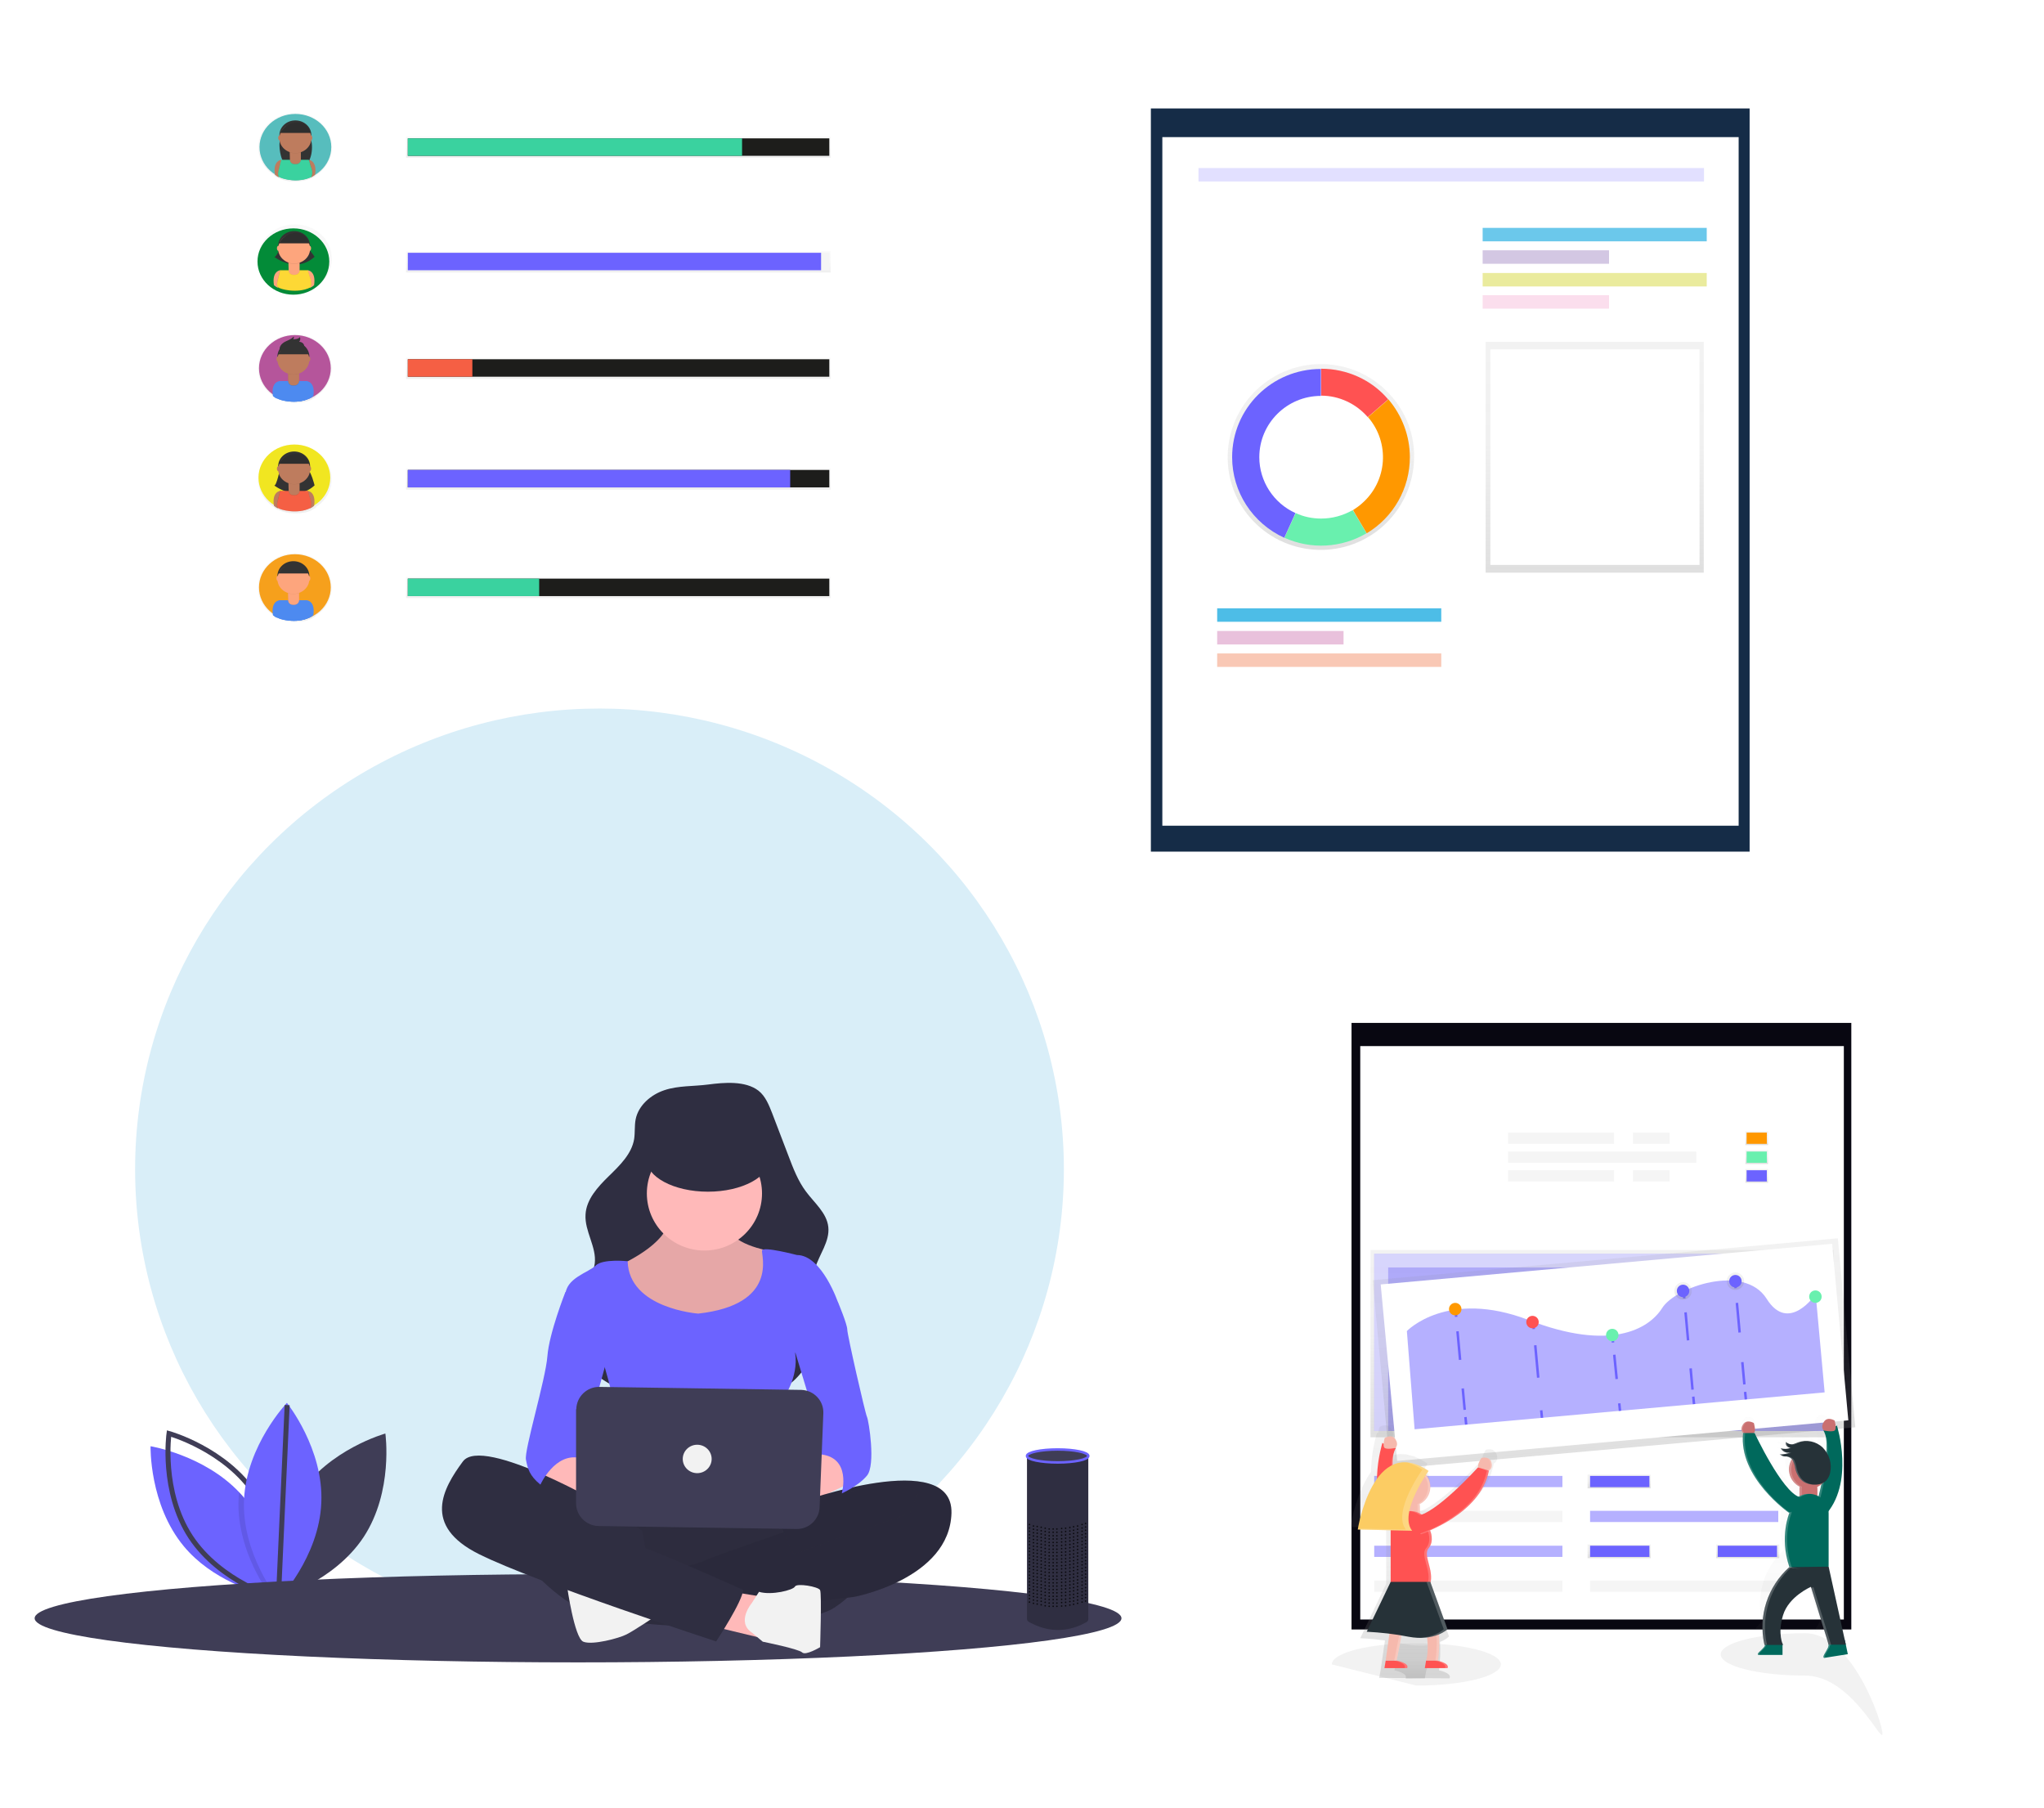 <?xml version="1.0" encoding="utf-8"?>
<!-- Generator: Adobe Illustrator 23.0.3, SVG Export Plug-In . SVG Version: 6.00 Build 0)  -->
<svg version="1.1" id="e4ebe004-ac85-4249-bdf7-a9685d9ba22f"
	 xmlns="http://www.w3.org/2000/svg" xmlns:xlink="http://www.w3.org/1999/xlink" x="0px" y="0px" viewBox="0 0 820 725.2"
	 style="enable-background:new 0 0 820 725.2;" xml:space="preserve">
<style type="text/css">
	.st0{fill:#D9EEF8;}
	.st1{fill:#3F3D56;}
	.st2{fill:#6C63FF;}
	.st3{fill:none;stroke:#3F3D56;stroke-width:2;stroke-miterlimit:10;}
	.st4{opacity:0.1;enable-background:new    ;}
	.st5{fill:#2F2E41;}
	.st6{fill:#FFB9B9;}
	.st7{opacity:5.000000e-02;enable-background:new    ;}
	.st8{fill:#F2F2F2;}
	.st9{fill:#3F3D56;stroke:#6C63FF;stroke-miterlimit:10;}
	.st10{opacity:0.8;}
	.st11{fill:none;}
	.st12{fill:#F5F5F5;}
	.st13{fill:#152C47;}
	.st14{fill:#FFFFFF;}
	.st15{opacity:0.2;}
	.st16{fill:url(#SVGID_1_);}
	.st17{fill:url(#SVGID_2_);}
	.st18{fill:#FF5252;}
	.st19{fill:#69F0AE;}
	.st20{fill:#FF9800;}
	.st21{fill:#4DBDE7;}
	.st22{fill:#E9C1DC;}
	.st23{fill:#F9C8B5;}
	.st24{fill:#6BC8EB;}
	.st25{fill:#D3C7E3;}
	.st26{fill:#FBDEED;}
	.st27{fill:#EAEB9D;}
	.st28{opacity:0.5;}
	.st29{fill:url(#SVGID_3_);}
	.st30{fill:#038B38;}
	.st31{fill:#FDA57D;}
	.st32{fill:#333333;}
	.st33{fill:#FDD835;}
	.st34{fill:url(#SVGID_4_);}
	.st35{fill:#57BDBD;}
	.st36{fill:#BE7C5E;}
	.st37{fill:#3AD29F;}
	.st38{fill:url(#SVGID_5_);}
	.st39{fill:#F6A01C;}
	.st40{fill:#4D8AF0;}
	.st41{fill:url(#SVGID_6_);}
	.st42{fill:#F1E621;}
	.st43{fill:#F55F44;}
	.st44{fill:url(#SVGID_7_);}
	.st45{fill:#B5559B;}
	.st46{fill:url(#SVGID_8_);}
	.st47{fill:#1D1D1B;}
	.st48{fill:url(#SVGID_9_);}
	.st49{fill:url(#SVGID_10_);}
	.st50{fill:url(#SVGID_11_);}
	.st51{fill:url(#SVGID_12_);}
	.st52{fill:#080711;}
	.st53{opacity:0.5;fill:#6C63FF;enable-background:new    ;}
	.st54{fill:url(#SVGID_13_);}
	.st55{fill:url(#SVGID_14_);}
	.st56{fill:url(#SVGID_15_);}
	.st57{fill:url(#SVGID_16_);}
	.st58{fill:url(#SVGID_17_);}
	.st59{fill:url(#SVGID_18_);}
	.st60{fill:url(#SVGID_19_);}
	.st61{opacity:0.5;fill:#FFFFFF;enable-background:new    ;}
	.st62{fill:url(#SVGID_20_);}
	.st63{fill:none;stroke:#6C63FF;stroke-miterlimit:10;}
	.st64{fill:none;stroke:#6C63FF;stroke-miterlimit:10;stroke-dasharray:11.51,11.51;}
	.st65{fill:none;stroke:#6C63FF;stroke-miterlimit:10;stroke-dasharray:13.06,13.06;}
	.st66{fill:none;stroke:#6C63FF;stroke-miterlimit:10;stroke-dasharray:9.79,9.79;}
	.st67{fill:none;stroke:#6C63FF;stroke-miterlimit:10;stroke-dasharray:11.28,11.28;}
	.st68{fill:none;stroke:#6C63FF;stroke-miterlimit:10;stroke-dasharray:11.93,11.93;}
	.st69{fill:url(#SVGID_21_);}
	.st70{fill:url(#SVGID_22_);}
	.st71{fill:url(#SVGID_23_);}
	.st72{fill:url(#SVGID_24_);}
	.st73{fill:#CA7070;}
	.st74{fill:#00695C;}
	.st75{opacity:0.2;fill:#FFFFFF;enable-background:new    ;}
	.st76{fill:#263238;}
	.st77{fill:url(#SVGID_25_);}
	.st78{fill:url(#SVGID_26_);}
	.st79{fill:url(#SVGID_27_);}
	.st80{fill:#F6B9AD;}
	.st81{fill:#FCCC63;}
</style>
<title>voice interface</title>
<ellipse class="st0" cx="240.5" cy="469" rx="186.3" ry="184.8"/>
<path class="st1" d="M119.9,599.6c-12,18.3-8.7,41.5-8.7,41.5s22.7-6.4,34.7-24.6c12-18.3,8.7-41.5,8.7-41.5
	S131.9,581.3,119.9,599.6z"/>
<path class="st2" d="M111.1,640.9c0,0-0.3,0-0.8-0.2c-0.4-0.1-1-0.2-1.7-0.4c-6.4-1.5-23.6-6.6-34.8-20
	c-14-16.8-13.4-40.2-13.4-40.2s21.4,3.5,35.6,18.5c0.6,0.6,1.2,1.3,1.8,2c12.2,14.6,13.3,34.2,13.4,39.1
	C111.1,640.5,111.1,640.9,111.1,640.9z"/>
<path class="st3" d="M102.5,599.6c12,18.3,8.7,41.5,8.7,41.5s-22.7-6.4-34.7-24.6c-12-18.3-8.7-41.5-8.7-41.5
	S90.5,581.3,102.5,599.6z"/>
<path class="st4" d="M111.1,639.7c-0.3,0.4-0.6,0.7-0.8,1c-0.5,0.6-0.8,0.9-0.8,0.9s-0.4-0.4-0.9-1.3c-3.2-4.5-13.7-20.4-12.9-38.8
	c0-1,0.1-1.9,0.2-2.9c0.6,0.6,1.2,1.3,1.8,2C109.9,615.2,111,634.9,111.1,639.7z"/>
<path class="st2" d="M128.9,602.8c-0.9,21.8-17.2,38.8-17.2,38.8s-14.8-18.3-13.8-40.1s17.2-38.8,17.2-38.8S129.9,581.1,128.9,602.8
	z"/>
<line class="st3" x1="111.7" y1="641" x2="115.2" y2="563.6"/>
<ellipse class="st1" cx="231.9" cy="649.1" rx="218" ry="17.7"/>
<path class="st5" d="M266.5,437.3c-5.4,1.8-10.4,6.1-11.5,11.7c-0.5,2.6-0.2,5.3-0.6,7.9c-1,6-5.8,10.6-10.2,14.9s-9,9.3-9.3,15.4
	c-0.4,6.7,4.5,13,3.7,19.6c-1,7.7-9.2,12.7-11.2,20.2c-1.4,5,0.3,10.4,3,14.9c5.2,8.4,14.1,14.2,23.6,17.3
	c9.5,3.1,19.6,3.7,29.6,3.8c12.2,0.1,25.4-0.9,34.5-8.9c5.2-4.6,8.5-11,9.2-17.8c0.9-9.2-3-18.7-0.3-27.6c1.7-5.6,5.9-10.7,5.3-16.5
	c-0.6-5.7-5.6-9.7-9-14.3c-3.2-4.3-5.1-9.3-7-14.3l-6.5-17c-1.3-3.3-2.7-6.9-5.5-9.1c-5.3-4.1-13.9-3.3-20.1-2.5
	C278.2,435.8,272.1,435.4,266.5,437.3z"/>
<path class="st6" d="M268.6,486.9c0,0,2.9,9.3-18.7,20C228.2,517.6,252,529,252,529l25.2,5.7c0,0,25.9-3.6,28.8-7.9
	c2.9-4.3,7.9-18.6,6.5-20.7c-1.1-1.5-2.3-3-3.6-4.3c0,0-17.3-2.9-16.6-10.7C293,483.3,268.6,486.9,268.6,486.9z"/>
<path class="st4" d="M268.6,486.9c0,0,2.9,9.3-18.7,20C228.2,517.6,252,529,252,529l25.2,5.7c0,0,25.9-3.6,28.8-7.9
	c2.9-4.3,7.9-18.6,6.5-20.7c-1.1-1.5-2.3-3-3.6-4.3c0,0-17.3-2.9-16.6-10.7C293,483.3,268.6,486.9,268.6,486.9z"/>
<ellipse class="st6" cx="282.6" cy="478.7" rx="23.1" ry="22.9"/>
<path class="st2" d="M280.1,526.9c0,0-27.8-2-28.3-21c0,0-9.9-1.1-12.8,1.7c-2.9,2.9-12.2,5-12.2,12.2c0,7.1,15.8,28.6,15.8,28.6
	s8.6,28.6,5,33.6s-4.3,17.9-4.3,17.9s36-2.9,41.8,0c5.8,2.9,28.8,2.9,30.3,0s-1.4-38.6-1.4-38.6s6.5-8.6,5-18.6l17.3-20
	c0,0-6.5-19.3-16.6-19.3c0,0-13.7-3.6-14-1.8C305.3,503.3,312.5,523.3,280.1,526.9z"/>
<path class="st6" d="M215.2,589.8c0,0,6.5,10,23.1,12.2s19.5-3.6,18-5c-1.4-1.4-18.7-7.9-18.7-7.9l-10.1-7.9L215.2,589.8z"/>
<path class="st6" d="M333.4,581.2l-18.7,10.7c0,0-24.5-1.4-15.1,5.7c9.4,7.1,26.7,4.3,26.7,4.3l16.6-7.9L333.4,581.2z"/>
<path class="st5" d="M239.7,599.8c0,0-17.3,42.2,3.6,48.6c20.9,6.4,78.5,5,91.5-3.6c13-8.6,16.6-20,14.4-23.6
	c-2.2-3.6-16.6-13.6-26.7-14.3C312.5,606.2,239.7,599.8,239.7,599.8z"/>
<path class="st7" d="M239.7,599.8c0,0-17.3,42.2,3.6,48.6c20.9,6.4,78.5,5,91.5-3.6c13-8.6,16.6-20,14.4-23.6
	c-2.2-3.6-16.6-13.6-26.7-14.3C312.5,606.2,239.7,599.8,239.7,599.8z"/>
<path class="st5" d="M321.4,602.4c0,0,61-21.9,60.3,4.5c-0.7,26.4-38.9,33.6-38.9,33.6l-11.5,1.4l-63.4,2.1c0,0,2.2-11.4-2.9-12.9
	c0,0,16.6-4.3,17.3-5s41.8-15,44.7-15.7s11.5-6.4,18-5.7c0,0,7.2-5.7,15.1-4.3l-22.3,1.4L321.4,602.4z"/>
<path class="st4" d="M321.4,602.4c0,0,61-21.9,60.3,4.5c-0.7,26.4-38.9,33.6-38.9,33.6l-11.5,1.4l-63.4,2.1c0,0,2.2-11.4-2.9-12.9
	c0,0,16.6-4.3,17.3-5s41.8-15,44.7-15.7s11.5-6.4,18-5.7c0,0,7.2-5.7,15.1-4.3l-22.3,1.4L321.4,602.4z"/>
<polygon class="st5" points="310.6,606 318.3,623.4 365.1,607 368.7,597.7 356.4,595.5 331.8,599.8 321.1,602.7 "/>
<polygon class="st4" points="310.6,606 318.3,623.4 365.1,607 368.7,597.7 356.4,595.5 331.8,599.8 321.1,602.7 "/>
<path class="st5" d="M210.9,627c0,0,13.7,17.2,29.5,21.4c15.8,4.3,24.5-1.4,24.5-1.4l-5-20l-2.2-12.9l-9.4-6.4l-18.7-8.6l-22.3-7.1
	c0,0-9.4-1.4-9.4,0s8.6,22.9,8.6,22.9L210.9,627z"/>
<path class="st8" d="M227.5,636.3c0,0,2.9,20.7,6.5,22.2s14.4-1.4,17.3-2.9c2.9-1.4,12.7-8,12.7-8S229.7,634.8,227.5,636.3z"/>
<polygon class="st6" points="293,638.4 306.7,640.6 305.3,657 286.2,652.4 "/>
<path class="st8" d="M301.6,643c0,0-6.4,7.6,0.1,11.9l4.3,3.6c0,0,14.4,2.9,15.8,4.3c1.4,1.4,7.2-2.1,7.2-2.1s0.7-21.4,0-22.9
	c-0.7-1.4-9.4-2.9-10.1-1.4c-0.7,1.4-9.4,3.6-14.4,2.1L301.6,643z"/>
<path class="st5" d="M244.1,604.8c0,0-50.4-29.3-58.4-18.6c-7.9,10.7-16.6,25.7,6.5,37.2s95.1,35,95.1,35s10.8-16.4,10.8-20.7
	c0,0-38.2-17.2-44.7-18.6c-6.5-1.4-32.4-17.9-36-19.3s-8.6-5.7-8.6-5.7L244.1,604.8z"/>
<path class="st2" d="M229.7,516.2l-2.9,2.1c0,0-6.5,16.4-7.2,25.7c-0.7,9.3-9.4,37.9-8.6,41.5c0.7,3.6,1.4,6.4,5.8,10
	c0,0,5.8-12.9,15.8-10.7l12.2-44.3L229.7,516.2z"/>
<path class="st2" d="M330.5,516.2l5.8,6.4c0,0,3.6,8.6,3.6,10.7c0,2.1,7.2,33.6,7.9,35c0.7,1.4,3.6,19.3,0,23.6
	c-3.6,4.3-10.1,7.1-10.1,7.1s4.3-15-9.4-15.7l1.4-5.7l-13-42.9L330.5,516.2z"/>
<path class="st1" d="M231.1,565.4V603c0,4.9,4,9,9,9.1l79.4,1.2c5,0.1,9.1-3.8,9.3-8.7l1.5-37.7c0.2-5-3.7-9.2-8.8-9.4
	c-0.1,0-0.1,0-0.2,0l-80.8-1.2c-5-0.1-9.2,3.9-9.3,8.9C231.1,565.3,231.1,565.3,231.1,565.4z"/>
<ellipse class="st5" cx="284" cy="464.7" rx="24.8" ry="13.3"/>
<ellipse class="st8" cx="279.7" cy="585.2" rx="5.8" ry="5.7"/>
<path class="st5" d="M436.6,584v65.3c0,1.1-0.6,1.3-1.6,1.8c-3.3,1.8-11.6,5.1-21.4-0.1c-1-0.5-1.6-0.7-1.6-1.8v-64.8
	C411.9,584.4,424.5,589.4,436.6,584z"/>
<ellipse class="st9" cx="424.3" cy="584" rx="12.3" ry="2.6"/>
<g class="st10">
	<ellipse cx="435.5" cy="611.1" rx="0.3" ry="0.3"/>
	<ellipse cx="434.1" cy="611.5" rx="0.3" ry="0.3"/>
	<ellipse cx="432.3" cy="612.1" rx="0.3" ry="0.3"/>
	<ellipse cx="429.2" cy="612.7" rx="0.3" ry="0.3"/>
	<ellipse cx="425.9" cy="613.1" rx="0.3" ry="0.3"/>
	<ellipse cx="422.5" cy="613.3" rx="0.3" ry="0.3"/>
	<ellipse cx="417.7" cy="612.6" rx="0.3" ry="0.3"/>
	<ellipse cx="419.3" cy="613" rx="0.3" ry="0.3"/>
	<ellipse cx="414.6" cy="612.1" rx="0.3" ry="0.3"/>
	<ellipse cx="416.1" cy="612.3" rx="0.3" ry="0.3"/>
	<ellipse cx="413" cy="611.5" rx="0.3" ry="0.3"/>
	<ellipse cx="430.7" cy="612.4" rx="0.3" ry="0.3"/>
	<ellipse cx="427.5" cy="613" rx="0.3" ry="0.3"/>
	<ellipse cx="424" cy="613.3" rx="0.3" ry="0.3"/>
	<ellipse cx="420.9" cy="613.3" rx="0.3" ry="0.3"/>
</g>
<g class="st10">
	<ellipse cx="435.5" cy="612.5" rx="0.3" ry="0.3"/>
	<ellipse cx="434.1" cy="612.9" rx="0.3" ry="0.3"/>
	<ellipse cx="432.3" cy="613.4" rx="0.3" ry="0.3"/>
	<ellipse cx="429.2" cy="614.1" rx="0.3" ry="0.3"/>
	<ellipse cx="425.9" cy="614.5" rx="0.3" ry="0.3"/>
	<ellipse cx="422.5" cy="614.6" rx="0.3" ry="0.3"/>
	<ellipse cx="417.7" cy="614" rx="0.3" ry="0.3"/>
	<ellipse cx="419.3" cy="614.3" rx="0.3" ry="0.3"/>
	<ellipse cx="414.6" cy="613.4" rx="0.3" ry="0.3"/>
	<ellipse cx="416.1" cy="613.7" rx="0.3" ry="0.3"/>
	<ellipse cx="413" cy="612.9" rx="0.3" ry="0.3"/>
	<ellipse cx="430.7" cy="613.8" rx="0.3" ry="0.3"/>
	<ellipse cx="427.5" cy="614.3" rx="0.3" ry="0.3"/>
	<ellipse cx="424" cy="614.6" rx="0.3" ry="0.3"/>
	<ellipse cx="420.9" cy="614.6" rx="0.3" ry="0.3"/>
</g>
<g class="st10">
	<ellipse cx="435.5" cy="613.8" rx="0.3" ry="0.3"/>
	<ellipse cx="434.1" cy="614.2" rx="0.3" ry="0.3"/>
	<ellipse cx="432.3" cy="614.8" rx="0.3" ry="0.3"/>
	<ellipse cx="429.2" cy="615.4" rx="0.3" ry="0.3"/>
	<ellipse cx="425.9" cy="615.8" rx="0.3" ry="0.3"/>
	<ellipse cx="422.5" cy="616" rx="0.3" ry="0.3"/>
	<ellipse cx="417.7" cy="615.3" rx="0.3" ry="0.3"/>
	<ellipse cx="419.3" cy="615.7" rx="0.3" ry="0.3"/>
	<ellipse cx="414.6" cy="614.8" rx="0.3" ry="0.3"/>
	<ellipse cx="416.1" cy="615" rx="0.3" ry="0.3"/>
	<ellipse cx="413" cy="614.2" rx="0.3" ry="0.3"/>
	<ellipse cx="430.7" cy="615.1" rx="0.3" ry="0.3"/>
	<ellipse cx="427.5" cy="615.7" rx="0.3" ry="0.3"/>
	<ellipse cx="424" cy="616" rx="0.3" ry="0.3"/>
	<ellipse cx="420.9" cy="616" rx="0.3" ry="0.3"/>
</g>
<g class="st10">
	<ellipse cx="435.5" cy="615.2" rx="0.3" ry="0.3"/>
	<ellipse cx="434.1" cy="615.6" rx="0.3" ry="0.3"/>
	<ellipse cx="432.3" cy="616.1" rx="0.3" ry="0.3"/>
	<ellipse cx="429.2" cy="616.8" rx="0.3" ry="0.3"/>
	<ellipse cx="425.9" cy="617.2" rx="0.3" ry="0.3"/>
	<ellipse cx="422.5" cy="617.3" rx="0.3" ry="0.3"/>
	<ellipse cx="417.7" cy="616.7" rx="0.3" ry="0.3"/>
	<ellipse cx="419.3" cy="617" rx="0.3" ry="0.3"/>
	<ellipse cx="414.6" cy="616.1" rx="0.3" ry="0.3"/>
	<ellipse cx="416.1" cy="616.4" rx="0.3" ry="0.3"/>
	<ellipse cx="413" cy="615.6" rx="0.3" ry="0.3"/>
	<ellipse cx="430.7" cy="616.5" rx="0.3" ry="0.3"/>
	<ellipse cx="427.5" cy="617" rx="0.3" ry="0.3"/>
	<ellipse cx="424" cy="617.3" rx="0.3" ry="0.3"/>
	<ellipse cx="420.9" cy="617.3" rx="0.3" ry="0.3"/>
</g>
<g class="st10">
	<ellipse cx="435.5" cy="616.5" rx="0.3" ry="0.3"/>
	<ellipse cx="434.1" cy="616.9" rx="0.3" ry="0.3"/>
	<ellipse cx="432.3" cy="617.5" rx="0.3" ry="0.3"/>
	<ellipse cx="429.2" cy="618.1" rx="0.3" ry="0.3"/>
	<ellipse cx="425.9" cy="618.5" rx="0.3" ry="0.3"/>
	<ellipse cx="422.5" cy="618.7" rx="0.3" ry="0.3"/>
	<ellipse cx="417.7" cy="618" rx="0.3" ry="0.3"/>
	<ellipse cx="419.3" cy="618.4" rx="0.3" ry="0.3"/>
	<ellipse cx="414.6" cy="617.5" rx="0.3" ry="0.3"/>
	<ellipse cx="416.1" cy="617.7" rx="0.3" ry="0.3"/>
	<ellipse cx="413" cy="616.9" rx="0.3" ry="0.3"/>
	<ellipse cx="430.7" cy="617.8" rx="0.3" ry="0.3"/>
	<ellipse cx="427.5" cy="618.4" rx="0.3" ry="0.3"/>
	<ellipse cx="424" cy="618.7" rx="0.3" ry="0.3"/>
	<ellipse cx="420.9" cy="618.7" rx="0.3" ry="0.3"/>
</g>
<g class="st10">
	<ellipse cx="435.5" cy="617.9" rx="0.3" ry="0.3"/>
	<ellipse cx="434.1" cy="618.3" rx="0.3" ry="0.3"/>
	<ellipse cx="432.3" cy="618.8" rx="0.3" ry="0.3"/>
	<ellipse cx="429.2" cy="619.5" rx="0.3" ry="0.3"/>
	<ellipse cx="425.9" cy="619.9" rx="0.3" ry="0.3"/>
	<ellipse cx="422.5" cy="620" rx="0.3" ry="0.3"/>
	<ellipse cx="417.7" cy="619.4" rx="0.3" ry="0.3"/>
	<ellipse cx="419.3" cy="619.7" rx="0.3" ry="0.3"/>
	<ellipse cx="414.6" cy="618.8" rx="0.3" ry="0.3"/>
	<ellipse cx="416.1" cy="619.1" rx="0.3" ry="0.3"/>
	<ellipse cx="413" cy="618.3" rx="0.3" ry="0.3"/>
	<ellipse cx="430.7" cy="619.2" rx="0.3" ry="0.3"/>
	<ellipse cx="427.5" cy="619.7" rx="0.3" ry="0.3"/>
	<ellipse cx="424" cy="620" rx="0.3" ry="0.3"/>
	<ellipse cx="420.9" cy="620" rx="0.3" ry="0.3"/>
</g>
<g class="st10">
	<ellipse cx="435.5" cy="619.2" rx="0.3" ry="0.3"/>
	<ellipse cx="434.1" cy="619.6" rx="0.3" ry="0.3"/>
	<ellipse cx="432.3" cy="620.2" rx="0.3" ry="0.3"/>
	<ellipse cx="429.2" cy="620.8" rx="0.3" ry="0.3"/>
	<ellipse cx="425.9" cy="621.2" rx="0.3" ry="0.3"/>
	<ellipse cx="422.5" cy="621.4" rx="0.3" ry="0.3"/>
	<ellipse cx="417.7" cy="620.7" rx="0.3" ry="0.3"/>
	<ellipse cx="419.3" cy="621.1" rx="0.3" ry="0.3"/>
	<ellipse cx="414.6" cy="620.2" rx="0.3" ry="0.3"/>
	<ellipse cx="416.1" cy="620.4" rx="0.3" ry="0.3"/>
	<ellipse cx="413" cy="619.6" rx="0.3" ry="0.3"/>
	<ellipse cx="430.7" cy="620.5" rx="0.3" ry="0.3"/>
	<ellipse cx="427.5" cy="621.1" rx="0.3" ry="0.3"/>
	<ellipse cx="424" cy="621.4" rx="0.3" ry="0.3"/>
	<ellipse cx="420.9" cy="621.4" rx="0.3" ry="0.3"/>
</g>
<g class="st10">
	<ellipse cx="435.5" cy="620.6" rx="0.3" ry="0.3"/>
	<ellipse cx="434.1" cy="621" rx="0.3" ry="0.3"/>
	<ellipse cx="432.3" cy="621.5" rx="0.3" ry="0.3"/>
	<ellipse cx="429.2" cy="622.2" rx="0.3" ry="0.3"/>
	<ellipse cx="425.9" cy="622.6" rx="0.3" ry="0.3"/>
	<ellipse cx="422.5" cy="622.7" rx="0.3" ry="0.3"/>
	<ellipse cx="417.7" cy="622.1" rx="0.3" ry="0.3"/>
	<ellipse cx="419.3" cy="622.5" rx="0.3" ry="0.3"/>
	<ellipse cx="414.6" cy="621.5" rx="0.3" ry="0.3"/>
	<ellipse cx="416.1" cy="621.8" rx="0.3" ry="0.3"/>
	<ellipse cx="413" cy="621" rx="0.3" ry="0.3"/>
	<ellipse cx="430.7" cy="621.9" rx="0.3" ry="0.3"/>
	<ellipse cx="427.5" cy="622.5" rx="0.3" ry="0.3"/>
	<ellipse cx="424" cy="622.7" rx="0.3" ry="0.3"/>
	<ellipse cx="420.9" cy="622.7" rx="0.3" ry="0.3"/>
</g>
<g class="st10">
	<ellipse cx="435.5" cy="621.9" rx="0.3" ry="0.3"/>
	<ellipse cx="434.1" cy="622.3" rx="0.3" ry="0.3"/>
	<ellipse cx="432.3" cy="622.9" rx="0.3" ry="0.3"/>
	<ellipse cx="429.2" cy="623.5" rx="0.3" ry="0.3"/>
	<ellipse cx="425.9" cy="623.9" rx="0.3" ry="0.3"/>
	<ellipse cx="422.5" cy="624.1" rx="0.3" ry="0.3"/>
	<ellipse cx="417.7" cy="623.4" rx="0.3" ry="0.3"/>
	<ellipse cx="419.3" cy="623.8" rx="0.3" ry="0.3"/>
	<ellipse cx="414.6" cy="622.9" rx="0.3" ry="0.3"/>
	<ellipse cx="416.1" cy="623.1" rx="0.3" ry="0.3"/>
	<ellipse cx="413" cy="622.3" rx="0.3" ry="0.3"/>
	<ellipse cx="430.7" cy="623.3" rx="0.3" ry="0.3"/>
	<ellipse cx="427.5" cy="623.8" rx="0.3" ry="0.3"/>
	<ellipse cx="424" cy="624.1" rx="0.3" ry="0.3"/>
	<ellipse cx="420.9" cy="624.1" rx="0.3" ry="0.3"/>
</g>
<g class="st10">
	<ellipse cx="435.5" cy="623.3" rx="0.3" ry="0.3"/>
	<ellipse cx="434.1" cy="623.7" rx="0.3" ry="0.3"/>
	<ellipse cx="432.3" cy="624.2" rx="0.3" ry="0.3"/>
	<ellipse cx="429.2" cy="624.9" rx="0.3" ry="0.3"/>
	<ellipse cx="425.9" cy="625.3" rx="0.3" ry="0.3"/>
	<ellipse cx="422.5" cy="625.4" rx="0.3" ry="0.3"/>
	<ellipse cx="417.7" cy="624.8" rx="0.3" ry="0.3"/>
	<ellipse cx="419.3" cy="625.2" rx="0.3" ry="0.3"/>
	<ellipse cx="414.6" cy="624.2" rx="0.3" ry="0.3"/>
	<ellipse cx="416.1" cy="624.5" rx="0.3" ry="0.3"/>
	<ellipse cx="413" cy="623.7" rx="0.3" ry="0.3"/>
	<ellipse cx="430.7" cy="624.6" rx="0.3" ry="0.3"/>
	<ellipse cx="427.5" cy="625.2" rx="0.3" ry="0.3"/>
	<ellipse cx="424" cy="625.4" rx="0.3" ry="0.3"/>
	<ellipse cx="420.9" cy="625.4" rx="0.3" ry="0.3"/>
</g>
<g class="st10">
	<ellipse cx="435.5" cy="624.6" rx="0.3" ry="0.3"/>
	<ellipse cx="434.1" cy="625" rx="0.3" ry="0.3"/>
	<ellipse cx="432.3" cy="625.6" rx="0.3" ry="0.3"/>
	<ellipse cx="429.2" cy="626.2" rx="0.3" ry="0.3"/>
	<ellipse cx="425.9" cy="626.6" rx="0.3" ry="0.3"/>
	<ellipse cx="422.5" cy="626.8" rx="0.3" ry="0.3"/>
	<ellipse cx="417.7" cy="626.1" rx="0.3" ry="0.3"/>
	<ellipse cx="419.3" cy="626.5" rx="0.3" ry="0.3"/>
	<ellipse cx="414.6" cy="625.6" rx="0.3" ry="0.3"/>
	<ellipse cx="416.1" cy="625.8" rx="0.3" ry="0.3"/>
	<ellipse cx="413" cy="625" rx="0.3" ry="0.3"/>
	<ellipse cx="430.7" cy="626" rx="0.3" ry="0.3"/>
	<ellipse cx="427.5" cy="626.5" rx="0.3" ry="0.3"/>
	<ellipse cx="424" cy="626.8" rx="0.3" ry="0.3"/>
	<ellipse cx="420.9" cy="626.8" rx="0.3" ry="0.3"/>
</g>
<g class="st10">
	<ellipse cx="435.5" cy="626" rx="0.3" ry="0.3"/>
	<ellipse cx="434.1" cy="626.4" rx="0.3" ry="0.3"/>
	<ellipse cx="432.3" cy="626.9" rx="0.3" ry="0.3"/>
	<ellipse cx="429.2" cy="627.6" rx="0.3" ry="0.3"/>
	<ellipse cx="425.9" cy="628" rx="0.3" ry="0.3"/>
	<ellipse cx="422.5" cy="628.1" rx="0.3" ry="0.3"/>
	<ellipse cx="417.7" cy="627.5" rx="0.3" ry="0.3"/>
	<ellipse cx="419.3" cy="627.9" rx="0.3" ry="0.3"/>
	<ellipse cx="414.6" cy="626.9" rx="0.3" ry="0.3"/>
	<ellipse cx="416.1" cy="627.2" rx="0.3" ry="0.3"/>
	<ellipse cx="413" cy="626.4" rx="0.3" ry="0.3"/>
	<ellipse cx="430.7" cy="627.3" rx="0.3" ry="0.3"/>
	<ellipse cx="427.5" cy="627.9" rx="0.3" ry="0.3"/>
	<ellipse cx="424" cy="628.1" rx="0.3" ry="0.3"/>
	<ellipse cx="420.9" cy="628.1" rx="0.3" ry="0.3"/>
</g>
<g class="st10">
	<ellipse cx="435.5" cy="627.3" rx="0.3" ry="0.3"/>
	<ellipse cx="434.1" cy="627.7" rx="0.3" ry="0.3"/>
	<ellipse cx="432.3" cy="628.3" rx="0.3" ry="0.3"/>
	<ellipse cx="429.2" cy="628.9" rx="0.3" ry="0.3"/>
	<ellipse cx="425.9" cy="629.3" rx="0.3" ry="0.3"/>
	<ellipse cx="422.5" cy="629.5" rx="0.3" ry="0.3"/>
	<ellipse cx="417.7" cy="628.8" rx="0.3" ry="0.3"/>
	<ellipse cx="419.3" cy="629.2" rx="0.3" ry="0.3"/>
	<ellipse cx="414.6" cy="628.3" rx="0.3" ry="0.3"/>
	<ellipse cx="416.1" cy="628.5" rx="0.3" ry="0.3"/>
	<ellipse cx="413" cy="627.7" rx="0.3" ry="0.3"/>
	<ellipse cx="430.7" cy="628.7" rx="0.3" ry="0.3"/>
	<ellipse cx="427.5" cy="629.2" rx="0.3" ry="0.3"/>
	<ellipse cx="424" cy="629.5" rx="0.3" ry="0.3"/>
	<ellipse cx="420.9" cy="629.5" rx="0.3" ry="0.3"/>
</g>
<g class="st10">
	<ellipse cx="435.5" cy="628.7" rx="0.3" ry="0.3"/>
	<ellipse cx="434.1" cy="629.1" rx="0.3" ry="0.3"/>
	<ellipse cx="432.3" cy="629.6" rx="0.3" ry="0.3"/>
	<ellipse cx="429.2" cy="630.3" rx="0.3" ry="0.3"/>
	<ellipse cx="425.9" cy="630.7" rx="0.3" ry="0.3"/>
	<ellipse cx="422.5" cy="630.8" rx="0.3" ry="0.3"/>
	<ellipse cx="417.7" cy="630.2" rx="0.3" ry="0.3"/>
	<ellipse cx="419.3" cy="630.6" rx="0.3" ry="0.3"/>
	<ellipse cx="414.6" cy="629.6" rx="0.3" ry="0.3"/>
	<ellipse cx="416.1" cy="629.9" rx="0.3" ry="0.3"/>
	<ellipse cx="413" cy="629.1" rx="0.3" ry="0.3"/>
	<ellipse cx="430.7" cy="630" rx="0.3" ry="0.3"/>
	<ellipse cx="427.5" cy="630.6" rx="0.3" ry="0.3"/>
	<ellipse cx="424" cy="630.8" rx="0.3" ry="0.3"/>
	<ellipse cx="420.9" cy="630.8" rx="0.3" ry="0.3"/>
</g>
<g class="st10">
	<ellipse cx="435.5" cy="630" rx="0.3" ry="0.3"/>
	<ellipse cx="434.1" cy="630.4" rx="0.3" ry="0.3"/>
	<ellipse cx="432.3" cy="631" rx="0.3" ry="0.3"/>
	<ellipse cx="429.2" cy="631.6" rx="0.3" ry="0.3"/>
	<ellipse cx="425.9" cy="632" rx="0.3" ry="0.3"/>
	<ellipse cx="422.5" cy="632.2" rx="0.3" ry="0.3"/>
	<ellipse cx="417.7" cy="631.5" rx="0.3" ry="0.3"/>
	<ellipse cx="419.3" cy="631.9" rx="0.3" ry="0.3"/>
	<ellipse cx="414.6" cy="631" rx="0.3" ry="0.3"/>
	<ellipse cx="416.1" cy="631.2" rx="0.3" ry="0.3"/>
	<ellipse cx="413" cy="630.4" rx="0.3" ry="0.3"/>
	<ellipse cx="430.7" cy="631.4" rx="0.3" ry="0.3"/>
	<ellipse cx="427.5" cy="631.9" rx="0.3" ry="0.3"/>
	<ellipse cx="424" cy="632.2" rx="0.3" ry="0.3"/>
	<ellipse cx="420.9" cy="632.2" rx="0.3" ry="0.3"/>
</g>
<g class="st10">
	<ellipse cx="435.5" cy="631.4" rx="0.3" ry="0.3"/>
	<ellipse cx="434.1" cy="631.8" rx="0.3" ry="0.3"/>
	<ellipse cx="432.3" cy="632.3" rx="0.3" ry="0.3"/>
	<ellipse cx="429.2" cy="633" rx="0.3" ry="0.3"/>
	<ellipse cx="425.9" cy="633.4" rx="0.3" ry="0.3"/>
	<ellipse cx="422.5" cy="633.5" rx="0.3" ry="0.3"/>
	<ellipse cx="417.7" cy="632.9" rx="0.3" ry="0.3"/>
	<ellipse cx="419.3" cy="633.3" rx="0.3" ry="0.3"/>
	<ellipse cx="414.6" cy="632.3" rx="0.3" ry="0.3"/>
	<ellipse cx="416.1" cy="632.6" rx="0.3" ry="0.3"/>
	<ellipse cx="413" cy="631.8" rx="0.3" ry="0.3"/>
	<ellipse cx="430.7" cy="632.7" rx="0.3" ry="0.3"/>
	<ellipse cx="427.5" cy="633.3" rx="0.3" ry="0.3"/>
	<ellipse cx="424" cy="633.5" rx="0.3" ry="0.3"/>
	<ellipse cx="420.9" cy="633.5" rx="0.3" ry="0.3"/>
</g>
<g class="st10">
	<ellipse cx="435.5" cy="632.7" rx="0.3" ry="0.3"/>
	<ellipse cx="434.1" cy="633.1" rx="0.3" ry="0.3"/>
	<ellipse cx="432.3" cy="633.7" rx="0.3" ry="0.3"/>
	<ellipse cx="429.2" cy="634.3" rx="0.3" ry="0.3"/>
	<ellipse cx="425.9" cy="634.7" rx="0.3" ry="0.3"/>
	<ellipse cx="422.5" cy="634.9" rx="0.3" ry="0.3"/>
	<ellipse cx="417.7" cy="634.2" rx="0.3" ry="0.3"/>
	<ellipse cx="419.3" cy="634.6" rx="0.3" ry="0.3"/>
	<ellipse cx="414.6" cy="633.7" rx="0.3" ry="0.3"/>
	<ellipse cx="416.1" cy="633.9" rx="0.3" ry="0.3"/>
	<ellipse cx="413" cy="633.1" rx="0.3" ry="0.3"/>
	<ellipse cx="430.7" cy="634.1" rx="0.3" ry="0.3"/>
	<ellipse cx="427.5" cy="634.6" rx="0.3" ry="0.3"/>
	<ellipse cx="424" cy="634.9" rx="0.3" ry="0.3"/>
	<ellipse cx="420.9" cy="634.9" rx="0.3" ry="0.3"/>
</g>
<g class="st10">
	<ellipse cx="435.5" cy="634.1" rx="0.3" ry="0.3"/>
	<ellipse cx="434.1" cy="634.5" rx="0.3" ry="0.3"/>
	<ellipse cx="432.3" cy="635" rx="0.3" ry="0.3"/>
	<ellipse cx="429.2" cy="635.7" rx="0.3" ry="0.3"/>
	<ellipse cx="425.9" cy="636.1" rx="0.3" ry="0.3"/>
	<ellipse cx="422.5" cy="636.2" rx="0.3" ry="0.3"/>
	<ellipse cx="417.7" cy="635.6" rx="0.3" ry="0.3"/>
	<ellipse cx="419.3" cy="636" rx="0.3" ry="0.3"/>
	<ellipse cx="414.6" cy="635" rx="0.3" ry="0.3"/>
	<ellipse cx="416.1" cy="635.3" rx="0.3" ry="0.3"/>
	<ellipse cx="413" cy="634.5" rx="0.3" ry="0.3"/>
	<ellipse cx="430.7" cy="635.4" rx="0.3" ry="0.3"/>
	<ellipse cx="427.5" cy="636" rx="0.3" ry="0.3"/>
	<ellipse cx="424" cy="636.2" rx="0.3" ry="0.3"/>
	<ellipse cx="420.9" cy="636.2" rx="0.3" ry="0.3"/>
</g>
<g class="st10">
	<ellipse cx="435.5" cy="635.4" rx="0.3" ry="0.3"/>
	<ellipse cx="434.1" cy="635.8" rx="0.3" ry="0.3"/>
	<ellipse cx="432.3" cy="636.4" rx="0.3" ry="0.3"/>
	<ellipse cx="429.2" cy="637" rx="0.3" ry="0.3"/>
	<ellipse cx="425.9" cy="637.4" rx="0.3" ry="0.3"/>
	<ellipse cx="422.5" cy="637.6" rx="0.3" ry="0.3"/>
	<ellipse cx="417.7" cy="636.9" rx="0.3" ry="0.3"/>
	<ellipse cx="419.3" cy="637.3" rx="0.3" ry="0.3"/>
	<ellipse cx="414.6" cy="636.4" rx="0.3" ry="0.3"/>
	<ellipse cx="416.1" cy="636.6" rx="0.3" ry="0.3"/>
	<ellipse cx="413" cy="635.8" rx="0.3" ry="0.3"/>
	<ellipse cx="430.7" cy="636.8" rx="0.3" ry="0.3"/>
	<ellipse cx="427.5" cy="637.3" rx="0.3" ry="0.3"/>
	<ellipse cx="424" cy="637.6" rx="0.3" ry="0.3"/>
	<ellipse cx="420.9" cy="637.6" rx="0.3" ry="0.3"/>
</g>
<g class="st10">
	<ellipse cx="435.5" cy="636.8" rx="0.3" ry="0.3"/>
	<ellipse cx="434.1" cy="637.2" rx="0.3" ry="0.3"/>
	<ellipse cx="432.3" cy="637.7" rx="0.3" ry="0.3"/>
	<ellipse cx="429.2" cy="638.4" rx="0.3" ry="0.3"/>
	<ellipse cx="425.9" cy="638.8" rx="0.3" ry="0.3"/>
	<ellipse cx="422.5" cy="638.9" rx="0.3" ry="0.3"/>
	<ellipse cx="417.7" cy="638.3" rx="0.3" ry="0.3"/>
	<ellipse cx="419.3" cy="638.7" rx="0.3" ry="0.3"/>
	<ellipse cx="414.6" cy="637.7" rx="0.3" ry="0.3"/>
	<ellipse cx="416.1" cy="638" rx="0.3" ry="0.3"/>
	<ellipse cx="413" cy="637.2" rx="0.3" ry="0.3"/>
	<ellipse cx="430.7" cy="638.1" rx="0.3" ry="0.3"/>
	<ellipse cx="427.5" cy="638.7" rx="0.3" ry="0.3"/>
	<ellipse cx="424" cy="638.9" rx="0.3" ry="0.3"/>
	<ellipse cx="420.9" cy="638.9" rx="0.3" ry="0.3"/>
</g>
<g class="st10">
	<ellipse cx="435.5" cy="638.1" rx="0.3" ry="0.3"/>
	<ellipse cx="434.1" cy="638.5" rx="0.3" ry="0.3"/>
	<ellipse cx="432.3" cy="639.1" rx="0.3" ry="0.3"/>
	<ellipse cx="429.2" cy="639.7" rx="0.3" ry="0.3"/>
	<ellipse cx="425.9" cy="640.1" rx="0.3" ry="0.3"/>
	<ellipse cx="422.5" cy="640.3" rx="0.3" ry="0.3"/>
	<ellipse cx="417.7" cy="639.6" rx="0.3" ry="0.3"/>
	<ellipse cx="419.3" cy="640" rx="0.3" ry="0.3"/>
	<ellipse cx="414.6" cy="639.1" rx="0.3" ry="0.3"/>
	<ellipse cx="416.1" cy="639.4" rx="0.3" ry="0.3"/>
	<ellipse cx="413" cy="638.5" rx="0.3" ry="0.3"/>
	<ellipse cx="430.7" cy="639.5" rx="0.3" ry="0.3"/>
	<ellipse cx="427.5" cy="640" rx="0.3" ry="0.3"/>
	<ellipse cx="424" cy="640.3" rx="0.3" ry="0.3"/>
	<ellipse cx="420.9" cy="640.3" rx="0.3" ry="0.3"/>
</g>
<g class="st10">
	<ellipse cx="435.5" cy="639.5" rx="0.3" ry="0.3"/>
	<ellipse cx="434.1" cy="639.9" rx="0.3" ry="0.3"/>
	<ellipse cx="432.3" cy="640.4" rx="0.3" ry="0.3"/>
	<ellipse cx="429.2" cy="641.1" rx="0.3" ry="0.3"/>
	<ellipse cx="425.9" cy="641.5" rx="0.3" ry="0.3"/>
	<ellipse cx="422.5" cy="641.6" rx="0.3" ry="0.3"/>
	<ellipse cx="417.7" cy="641" rx="0.3" ry="0.3"/>
	<ellipse cx="419.3" cy="641.4" rx="0.3" ry="0.3"/>
	<ellipse cx="414.6" cy="640.4" rx="0.3" ry="0.3"/>
	<ellipse cx="416.1" cy="640.7" rx="0.3" ry="0.3"/>
	<ellipse cx="413" cy="639.9" rx="0.3" ry="0.3"/>
	<ellipse cx="430.7" cy="640.8" rx="0.3" ry="0.3"/>
	<ellipse cx="427.5" cy="641.4" rx="0.3" ry="0.3"/>
	<ellipse cx="424" cy="641.6" rx="0.3" ry="0.3"/>
	<ellipse cx="420.9" cy="641.6" rx="0.3" ry="0.3"/>
</g>
<g class="st10">
	<ellipse cx="435.5" cy="640.8" rx="0.3" ry="0.3"/>
	<ellipse cx="434.1" cy="641.2" rx="0.3" ry="0.3"/>
	<ellipse cx="432.3" cy="641.8" rx="0.3" ry="0.3"/>
	<ellipse cx="429.2" cy="642.4" rx="0.3" ry="0.3"/>
	<ellipse cx="425.9" cy="642.8" rx="0.3" ry="0.3"/>
	<ellipse cx="422.5" cy="643" rx="0.3" ry="0.3"/>
	<ellipse cx="417.7" cy="642.3" rx="0.3" ry="0.3"/>
	<ellipse cx="419.3" cy="642.7" rx="0.3" ry="0.3"/>
	<ellipse cx="414.6" cy="641.8" rx="0.3" ry="0.3"/>
	<ellipse cx="416.1" cy="642.1" rx="0.3" ry="0.3"/>
	<ellipse cx="413" cy="641.2" rx="0.3" ry="0.3"/>
	<ellipse cx="430.7" cy="642.2" rx="0.3" ry="0.3"/>
	<ellipse cx="427.5" cy="642.7" rx="0.3" ry="0.3"/>
	<ellipse cx="424" cy="643" rx="0.3" ry="0.3"/>
	<ellipse cx="420.9" cy="643" rx="0.3" ry="0.3"/>
</g>
<g class="st10">
	<ellipse cx="435.5" cy="642.2" rx="0.3" ry="0.3"/>
	<ellipse cx="434.1" cy="642.6" rx="0.3" ry="0.3"/>
	<ellipse cx="432.3" cy="643.1" rx="0.3" ry="0.3"/>
	<ellipse cx="429.2" cy="643.8" rx="0.3" ry="0.3"/>
	<ellipse cx="425.9" cy="644.2" rx="0.3" ry="0.3"/>
	<ellipse cx="422.5" cy="644.3" rx="0.3" ry="0.3"/>
	<ellipse cx="417.7" cy="643.7" rx="0.3" ry="0.3"/>
	<ellipse cx="419.3" cy="644.1" rx="0.3" ry="0.3"/>
	<ellipse cx="414.6" cy="643.1" rx="0.3" ry="0.3"/>
	<ellipse cx="416.1" cy="643.4" rx="0.3" ry="0.3"/>
	<ellipse cx="413" cy="642.6" rx="0.3" ry="0.3"/>
	<ellipse cx="430.7" cy="643.5" rx="0.3" ry="0.3"/>
	<ellipse cx="427.5" cy="644.1" rx="0.3" ry="0.3"/>
	<ellipse cx="424" cy="644.3" rx="0.3" ry="0.3"/>
	<ellipse cx="420.9" cy="644.3" rx="0.3" ry="0.3"/>
</g>
<rect x="576.7" y="77.6" class="st11" width="57.5" height="18.9"/>
<rect x="466.3" y="46.3" class="st12" width="231.2" height="8.7"/>
<rect x="461.7" y="43.5" class="st13" width="240.2" height="298.1"/>
<rect x="466.3" y="55" class="st14" width="231.2" height="276.2"/>
<g class="st15">
	<rect x="480.8" y="67.4" class="st2" width="202.8" height="5.4"/>
</g>
<linearGradient id="SVGID_1_" gradientUnits="userSpaceOnUse" x1="639.808" y1="263.666" x2="639.808" y2="171.098" gradientTransform="matrix(1 0 0 1 0 -34)">
	<stop  offset="0" style="stop-color:#808080;stop-opacity:0.25"/>
	<stop  offset="0.54" style="stop-color:#808080;stop-opacity:0.12"/>
	<stop  offset="1" style="stop-color:#808080;stop-opacity:0.1"/>
</linearGradient>
<rect x="596" y="137.1" class="st16" width="87.5" height="92.6"/>
<rect x="597.9" y="140.1" class="st14" width="83.9" height="86.5"/>
<linearGradient id="SVGID_2_" gradientUnits="userSpaceOnUse" x1="684.461" y1="349.061" x2="684.461" y2="274.54" gradientTransform="matrix(1 0 0 1 -154.5 -128.48)">
	<stop  offset="0" style="stop-color:#808080;stop-opacity:0.25"/>
	<stop  offset="0.54" style="stop-color:#808080;stop-opacity:0.12"/>
	<stop  offset="1" style="stop-color:#808080;stop-opacity:0.1"/>
</linearGradient>
<path class="st17" d="M558.3,159c-13.5-15.6-37.1-17.4-52.8-3.9c-15.6,13.4-17.4,37-4,52.5c13.5,15.6,37.1,17.4,52.8,3.9
	c8.2-7.1,13-17.4,13-28.3C567.4,174.4,564.2,165.8,558.3,159z M543.2,205.6c-12.3,7.2-28.3,3.2-35.6-9c-7.3-12.3-3.2-28.1,9.1-35.4
	c12.3-7.2,28.3-3.2,35.6,9c2.3,4,3.6,8.5,3.6,13.1C556,192.5,551.2,201,543.2,205.6L543.2,205.6z"/>
<path class="st18" d="M548.7,167.3l8.2-7.1c-6.7-7.9-16.6-12.3-26.9-12.3v10.8C537.2,158.7,544,161.9,548.7,167.3z"/>
<path class="st19" d="M530,208c-3.5,0-7-0.7-10.2-2.2l-4.5,9.9c10.6,4.8,22.9,4.1,32.9-1.8l-5.5-9.3C538.8,206.8,534.5,208,530,208z
	"/>
<path class="st20" d="M565.6,183.4c0-8.5-3.1-16.7-8.6-23.2l-8.2,7.1c8.9,10.3,7.8,25.8-2.5,34.7c-1.1,1-2.3,1.8-3.5,2.6l5.5,9.3
	C559,207.5,565.6,195.9,565.6,183.4z"/>
<path class="st2" d="M505.2,183.4c0-13.6,11.1-24.6,24.7-24.6l0,0v-10.8c-19.7,0-35.6,15.8-35.6,35.4c0,13.9,8.2,26.5,20.9,32.3
	l4.5-9.9C510.9,201.8,505.2,193,505.2,183.4z"/>
<rect x="488.3" y="244" class="st21" width="89.9" height="5.4"/>
<rect x="488.3" y="253.1" class="st22" width="50.7" height="5.4"/>
<rect x="488.3" y="262.1" class="st23" width="89.9" height="5.4"/>
<rect x="594.8" y="91.4" class="st24" width="89.9" height="5.4"/>
<rect x="594.8" y="100.4" class="st25" width="50.7" height="5.4"/>
<rect x="594.8" y="118.4" class="st26" width="50.7" height="5.4"/>
<rect x="594.8" y="109.5" class="st27" width="89.9" height="5.4"/>
<g class="st28">
	
		<linearGradient id="SVGID_3_" gradientUnits="userSpaceOnUse" x1="321.549" y1="214.489" x2="321.549" y2="186.977" gradientTransform="matrix(1 0 0 1 -203.29 -97)">
		<stop  offset="0" style="stop-color:#808080;stop-opacity:0.25"/>
		<stop  offset="0.54" style="stop-color:#808080;stop-opacity:0.12"/>
		<stop  offset="1" style="stop-color:#808080;stop-opacity:0.1"/>
	</linearGradient>
	<path class="st29" d="M133.1,103.7c0-7.6-6.6-13.7-14.8-13.7s-14.8,6.1-14.8,13.7c0,4.6,2.5,8.8,6.5,11.4v0.1c0.5,0.4,1,0.8,1.7,1
		l0-0.1c0.7,0.6,3.6,1.4,7,1.4h0.1c2.1,0,4.4-0.3,6.5-1.4c0,0,0,0,0.1-0.1c0.5-0.2,1-0.5,1.4-0.9l0-0.2
		C130.7,112.4,133.1,108.2,133.1,103.7z"/>
</g>
<ellipse class="st30" cx="117.7" cy="104.9" rx="14.4" ry="13.3"/>
<path class="st31" d="M112.4,108.4c0,0-3.4,0.3-2.5,6c0.5,0.4,1,0.8,1.6,1l1.9-6L112.4,108.4z"/>
<path class="st31" d="M123.5,108.4c0,0,3.4,0.3,2.5,6c-0.5,0.4-1,0.8-1.6,1l-1.9-6L123.5,108.4z"/>
<path class="st32" d="M112.5,99c0,0-1.6,4.4-2.5,4c0,0,8.6,6.9,16.2,0c-0.9-1.4-2-2.8-3.3-4H112.5z"/>
<ellipse class="st32" cx="118" cy="98.6" rx="6.4" ry="5.9"/>
<path class="st4" d="M123.4,108.4h-11.1l-1,4.1c0,0-0.6,1.9,0.1,2.7c0.8,0.8,7.8,2.7,13,0.1c0.5-1.1,0.5-2.3,0.1-3.4
	c-0.6-1.9-0.1-0.1-0.1-0.1L123.4,108.4z"/>
<path class="st4" d="M123.5,108.4h-11.1l-1,4.1c0,0-0.6,1.9,0.1,2.7s7.8,2.7,13,0.1c0.5-1.1,0.5-2.3,0.1-3.4
	c-0.6-1.9-0.1-0.1-0.1-0.1L123.5,108.4z"/>
<path class="st33" d="M123.5,108.4h-11.1l-1,4.1c0,0-0.6,1.9,0.1,2.7c0.8,0.8,7.8,2.7,13,0.1c0.5-1.1,0.5-2.3,0.1-3.4
	c-0.6-1.9-0.1-0.1-0.1-0.1L123.5,108.4z"/>
<path class="st4" d="M115.7,105h4.5l0,0v3.5c0,1-0.9,1.8-1.9,1.8h-0.6c-1.1,0-1.9-0.8-1.9-1.8L115.7,105L115.7,105z"/>
<path class="st31" d="M115.7,104.9h4.5l0,0v3.5c0,1-0.9,1.8-1.9,1.8h-0.6c-1.1,0-1.9-0.8-1.9-1.8L115.7,104.9L115.7,104.9z"/>
<path class="st4" d="M115.8,105.5c1.4,0.5,3,0.5,4.5,0V105h-4.5V105.5z"/>
<ellipse class="st31" cx="118" cy="99.8" rx="6.4" ry="5.9"/>
<path class="st32" d="M111.9,97.6h12.2c0,0-1-4.6-5.6-4.3C113.8,93.6,111.9,97.6,111.9,97.6z"/>
<ellipse class="st31" cx="111.7" cy="99.6" rx="0.6" ry="1"/>
<ellipse class="st31" cx="124.2" cy="99.6" rx="0.6" ry="1"/>
<path class="st4" d="M111.9,97.7h12.2c0,0-1-4.5-5.6-4.3C113.8,93.8,111.9,97.7,111.9,97.7z"/>
<g class="st28">
	
		<linearGradient id="SVGID_4_" gradientUnits="userSpaceOnUse" x1="116.248" y1="169.834" x2="116.248" y2="142.322" gradientTransform="matrix(-1 0 0 1 234.71 -97)">
		<stop  offset="0" style="stop-color:#808080;stop-opacity:0.25"/>
		<stop  offset="0.54" style="stop-color:#808080;stop-opacity:0.12"/>
		<stop  offset="1" style="stop-color:#808080;stop-opacity:0.1"/>
	</linearGradient>
	<path class="st34" d="M103.6,59c0-7.6,6.6-13.7,14.8-13.7s14.8,6.1,14.8,13.7c0,4.6-2.5,8.8-6.5,11.4v0.1c-0.5,0.4-1,0.8-1.7,1
		l0-0.1c-0.7,0.6-3.6,1.4-7,1.4H118c-2.1,0-4.4-0.3-6.5-1.4c0,0,0,0-0.1-0.1c-0.5-0.2-1-0.5-1.4-0.9l0-0.2
		C106,67.8,103.6,63.5,103.6,59z"/>
</g>
<ellipse class="st35" cx="118.5" cy="59" rx="14.4" ry="13.3"/>
<path class="st36" d="M112.8,64.1c0,0-3.4,0.3-2.5,6c0.5,0.4,1,0.8,1.6,1l1.9-6L112.8,64.1z"/>
<path class="st36" d="M123.9,64.1c0,0,3.4,0.3,2.5,6c-0.5,0.4-1,0.8-1.6,1l-1.9-6L123.9,64.1z"/>
<path class="st32" d="M113,54.6c0,0-0.3,0.7-0.6,1.5c-0.8,1.8,0.1,8.7,2.1,9.4c2.2,0.8,5.1,1.4,8.1,0.3c2.6-0.9,3.4-8.7,1.6-10.6
	c-0.2-0.2-0.4-0.5-0.7-0.7H113z"/>
<ellipse class="st32" cx="118.5" cy="54.2" rx="6.4" ry="5.9"/>
<path class="st4" d="M123.9,64.1h-11.1l-1,4.1c0,0-0.6,1.9,0.1,2.7c0.8,0.8,7.8,2.7,13,0.1c0.5-1.1,0.5-2.3,0.1-3.4
	c-0.6-1.9-0.1-0.1-0.1-0.1L123.9,64.1z"/>
<path class="st4" d="M124,64.1h-11.1l-1,4.1c0,0-0.6,1.9,0.1,2.7c0.8,0.8,7.8,2.7,13,0.1c0.5-1.1,0.5-2.3,0.1-3.4
	c-0.6-1.9-0.1-0.1-0.1-0.1L124,64.1z"/>
<path class="st37" d="M123.9,64.1h-11.1l-1,4.1c0,0-0.6,1.9,0.1,2.7c0.8,0.8,7.8,2.7,13,0.1c0.5-1.1,0.5-2.3,0.1-3.4
	c-0.6-1.9-0.1-0.1-0.1-0.1L123.9,64.1z"/>
<path class="st4" d="M116.2,60.7h4.5l0,0v3.5c0,1-0.9,1.8-1.9,1.8l0,0h-0.6c-1.1,0-1.9-0.8-1.9-1.8l0,0L116.2,60.7L116.2,60.7z"/>
<path class="st36" d="M116.2,60.5h4.5l0,0v3.5c0,1-0.9,1.8-1.9,1.8l0,0h-0.6c-1.1,0-1.9-0.8-1.9-1.8l0,0L116.2,60.5L116.2,60.5z"/>
<path class="st4" d="M116.3,61.1c1.4,0.5,3,0.5,4.4,0v-0.5h-4.4V61.1z"/>
<ellipse class="st36" cx="118.5" cy="55.5" rx="6.4" ry="5.9"/>
<path class="st32" d="M112.4,53.3h12.2c0,0-1-4.5-5.6-4.3C114.3,49.3,112.4,53.3,112.4,53.3z"/>
<ellipse class="st36" cx="112.2" cy="55.3" rx="0.6" ry="1"/>
<ellipse class="st36" cx="124.7" cy="55.3" rx="0.6" ry="1"/>
<path class="st4" d="M112.4,53.4h12.2c0,0-1-4.6-5.6-4.3C114.3,49.4,112.4,53.4,112.4,53.4z"/>
<g class="st28">
	
		<linearGradient id="SVGID_5_" gradientUnits="userSpaceOnUse" x1="321.549" y1="346.446" x2="321.549" y2="318.934" gradientTransform="matrix(1 0 0 1 -203.29 -97)">
		<stop  offset="0" style="stop-color:#808080;stop-opacity:0.25"/>
		<stop  offset="0.54" style="stop-color:#808080;stop-opacity:0.12"/>
		<stop  offset="1" style="stop-color:#808080;stop-opacity:0.1"/>
	</linearGradient>
	<path class="st38" d="M133.1,235.6c0-7.6-6.6-13.7-14.8-13.7s-14.8,6.2-14.8,13.7c0,4.6,2.5,8.8,6.5,11.4v0.1c0.5,0.4,1,0.8,1.7,1
		l0-0.1c0.7,0.6,3.6,1.4,7,1.4h0.1c2.1,0,4.4-0.3,6.5-1.4c0,0,0,0,0.1-0.1c0.5-0.2,1-0.5,1.4-0.9l0-0.2
		C130.7,244.4,133.1,240.2,133.1,235.6z"/>
</g>
<ellipse class="st39" cx="118.3" cy="235.6" rx="14.4" ry="13.3"/>
<path class="st40" d="M112,240.8c0,0-3.4,0.3-2.5,6c0.5,0.4,1,0.8,1.6,1l1.9-6L112,240.8z"/>
<path class="st40" d="M123.2,240.8c0,0,3.4,0.3,2.5,6c-0.5,0.4-1,0.8-1.6,1l-1.9-6L123.2,240.8z"/>
<ellipse class="st32" cx="117.7" cy="231" rx="6.4" ry="5.9"/>
<path class="st40" d="M123.1,240.8H112l-1,4.1c0,0-0.6,1.9,0.1,2.7c0.8,0.8,7.8,2.7,13,0.1c0.5-1.1,0.5-2.3,0.1-3.4
	c-0.6-1.9-0.1-0.1-0.1-0.1L123.1,240.8z"/>
<path class="st40" d="M123.2,240.8h-11.1l-1,4.1c0,0-0.6,1.9,0.1,2.7c0.8,0.8,7.8,2.7,13,0.1c0.5-1.1,0.5-2.3,0.1-3.4
	c-0.6-1.9-0.1-0.1-0.1-0.1L123.2,240.8z"/>
<path class="st40" d="M123.2,240.8H112l-1,4.1c0,0-0.6,1.9,0.1,2.7c0.8,0.8,7.8,2.7,13.1,0.1c0.5-1.1,0.5-2.3,0.1-3.4
	c-0.6-1.9-0.1-0.1-0.1-0.1L123.2,240.8z"/>
<path class="st4" d="M115.5,237.4h4.5l0,0v3.5c0,1-0.9,1.8-1.9,1.8h-0.6c-1.1,0-1.9-0.8-1.9-1.8L115.5,237.4L115.5,237.4z"/>
<path class="st31" d="M115.5,237.3h4.5l0,0v3.5c0,1-0.9,1.8-1.9,1.8h-0.6c-1.1,0-1.9-0.8-1.9-1.8L115.5,237.3L115.5,237.3z"/>
<path class="st4" d="M115.5,237.9c1.4,0.5,3,0.5,4.4,0v-0.5h-4.4V237.9z"/>
<ellipse class="st31" cx="117.7" cy="232.3" rx="6.4" ry="5.9"/>
<path class="st4" d="M111.6,230.2h12.2c0,0-1-4.5-5.6-4.3C113.5,226.2,111.6,230.2,111.6,230.2z"/>
<path class="st32" d="M111.6,230h12.2c0,0-1-4.6-5.6-4.3C113.6,226.1,111.6,230,111.6,230z"/>
<ellipse class="st31" cx="111.5" cy="232" rx="0.6" ry="1"/>
<ellipse class="st31" cx="123.9" cy="232" rx="0.6" ry="1"/>
<g class="st28">
	
		<linearGradient id="SVGID_6_" gradientUnits="userSpaceOnUse" x1="321.549" y1="302.915" x2="321.549" y2="275.404" gradientTransform="matrix(1 0 0 1 -203.29 -97)">
		<stop  offset="0" style="stop-color:#808080;stop-opacity:0.25"/>
		<stop  offset="0.54" style="stop-color:#808080;stop-opacity:0.12"/>
		<stop  offset="1" style="stop-color:#808080;stop-opacity:0.1"/>
	</linearGradient>
	<path class="st41" d="M133.1,192.1c0-7.6-6.6-13.7-14.8-13.7s-14.8,6.1-14.8,13.7c0,4.6,2.5,8.8,6.5,11.4v0.1c0.5,0.4,1,0.8,1.7,1
		l0-0.1c0.7,0.6,3.6,1.4,7,1.4h0.1c2.1,0,4.4-0.3,6.5-1.4c0,0,0,0,0.1-0.1c0.5-0.2,1-0.5,1.4-0.9l0-0.2
		C130.7,200.9,133.1,196.6,133.1,192.1z"/>
</g>
<ellipse class="st42" cx="118.1" cy="191.6" rx="14.4" ry="13.3"/>
<path class="st36" d="M112.4,196.9c0,0-3.4,0.3-2.5,6c0.5,0.4,1,0.8,1.6,1l1.9-6L112.4,196.9z"/>
<path class="st36" d="M123.5,196.9c0,0,3.4,0.3,2.5,6c-0.5,0.4-1,0.8-1.6,1l-1.9-6L123.5,196.9z"/>
<path class="st32" d="M112.5,187.4c0,0-1.6,7.8-2.5,7.3c0,0,8.6,6.9,16.2,0c0,0-1.3-5.6-3.3-7.3H112.5z"/>
<ellipse class="st32" cx="118" cy="187" rx="6.4" ry="5.9"/>
<path class="st4" d="M123.4,196.9h-11.1l-1,4.1c0,0-0.6,1.9,0.1,2.7c0.8,0.8,7.8,2.7,13,0.1c0.5-1.1,0.5-2.3,0.1-3.4
	c-0.6-1.9-0.1-0.1-0.1-0.1L123.4,196.9z"/>
<path class="st4" d="M123.5,196.9h-11.1l-1,4.1c0,0-0.6,1.9,0.1,2.7c0.8,0.8,7.8,2.7,13,0.1c0.5-1.1,0.5-2.3,0.1-3.4
	c-0.6-1.9-0.1-0.1-0.1-0.1L123.5,196.9z"/>
<path class="st43" d="M123.5,196.9h-11.1l-1,4.1c0,0-0.6,1.9,0.1,2.7c0.8,0.8,7.8,2.7,13,0.1c0.5-1.1,0.5-2.3,0.1-3.4
	c-0.6-1.9-0.1-0.1-0.1-0.1L123.5,196.9z"/>
<path class="st4" d="M115.7,193.5h4.5l0,0v3.5c0,1-0.9,1.8-1.9,1.8h-0.6c-1.1,0-1.9-0.8-1.9-1.8L115.7,193.5L115.7,193.5z"/>
<path class="st36" d="M115.7,193.3h4.5l0,0v3.5c0,1-0.9,1.8-1.9,1.8h-0.6c-1.1,0-1.9-0.8-1.9-1.8L115.7,193.3L115.7,193.3z"/>
<path class="st4" d="M115.8,193.9c1.4,0.5,3,0.5,4.5,0v-0.5h-4.5V193.9z"/>
<ellipse class="st36" cx="118" cy="188.3" rx="6.4" ry="5.9"/>
<path class="st32" d="M111.9,186h12.2c0,0-1-4.5-5.6-4.3C113.8,182,111.9,186,111.9,186z"/>
<ellipse class="st36" cx="111.7" cy="188" rx="0.6" ry="1"/>
<ellipse class="st36" cx="124.2" cy="188" rx="0.6" ry="1"/>
<path class="st4" d="M111.9,186.2h12.2c0,0-1-4.5-5.6-4.2C113.8,182.2,111.9,186.2,111.9,186.2z"/>
<g class="st28">
	
		<linearGradient id="SVGID_7_" gradientUnits="userSpaceOnUse" x1="321.549" y1="258.475" x2="321.549" y2="230.963" gradientTransform="matrix(1 0 0 1 -203.29 -97)">
		<stop  offset="0" style="stop-color:#808080;stop-opacity:0.25"/>
		<stop  offset="0.54" style="stop-color:#808080;stop-opacity:0.12"/>
		<stop  offset="1" style="stop-color:#808080;stop-opacity:0.1"/>
	</linearGradient>
	<path class="st44" d="M133.1,147.7c0-7.6-6.6-13.7-14.8-13.7s-14.8,6.1-14.8,13.7c0,4.6,2.5,8.8,6.5,11.4v0.1c0.5,0.4,1,0.8,1.7,1
		l0-0.1c0.7,0.6,3.6,1.4,7,1.4h0.1c2.1,0,4.4-0.3,6.5-1.4c0,0,0,0,0.1-0.1c0.5-0.2,1-0.5,1.4-0.9l0-0.2
		C130.7,156.4,133.1,152.2,133.1,147.7z"/>
</g>
<ellipse class="st45" cx="118.3" cy="147.7" rx="14.4" ry="13.3"/>
<path class="st40" d="M112,152.9c0,0-3.4,0.3-2.5,6c0.5,0.4,1,0.8,1.6,1l1.9-6L112,152.9z"/>
<path class="st40" d="M123.2,152.9c0,0,3.4,0.3,2.5,6c-0.5,0.4-1,0.8-1.6,1l-1.9-6L123.2,152.9z"/>
<ellipse class="st32" cx="117.7" cy="143" rx="6.4" ry="5.9"/>
<path class="st40" d="M123.1,152.9H112l-1,4.1c0,0-0.6,1.9,0.1,2.7c0.8,0.8,7.8,2.7,13,0.1c0.5-1.1,0.5-2.3,0.1-3.4
	c-0.6-1.9-0.1-0.1-0.1-0.1L123.1,152.9z"/>
<path class="st40" d="M123.2,152.9h-11.1l-1,4.1c0,0-0.6,1.9,0.1,2.7c0.8,0.8,7.8,2.7,13,0.1c0.5-1.1,0.5-2.3,0.1-3.4
	c-0.6-1.9-0.1-0.1-0.1-0.1L123.2,152.9z"/>
<path class="st40" d="M123.2,152.9H112l-1,4.1c0,0-0.6,1.9,0.1,2.7c0.8,0.8,7.8,2.7,13,0.1c0.5-1.1,0.5-2.3,0.1-3.4
	c-0.6-1.9-0.1-0.1-0.1-0.1L123.2,152.9z"/>
<path class="st4" d="M115.5,149.5h4.5l0,0v3.5c0,1-0.9,1.8-1.9,1.8l0,0h-0.6c-1.1,0-1.9-0.8-1.9-1.8L115.5,149.5L115.5,149.5z"/>
<path class="st36" d="M115.5,149.3h4.5l0,0v3.5c0,1-0.9,1.8-1.9,1.8l0,0h-0.6c-1.1,0-1.9-0.8-1.9-1.8l0,0L115.5,149.3L115.5,149.3z"
	/>
<path class="st4" d="M115.5,149.9c1.4,0.5,3,0.5,4.4,0v-0.5h-4.4V149.9z"/>
<ellipse class="st36" cx="117.7" cy="144.3" rx="6.4" ry="5.9"/>
<path class="st4" d="M111.6,142.2h12.2c0,0-1-4.5-5.6-4.3S111.6,142.2,111.6,142.2z"/>
<path class="st32" d="M111.6,142.1h12.2c0,0-1-4.6-5.6-4.3C113.6,138.1,111.6,142.1,111.6,142.1z"/>
<ellipse class="st36" cx="111.5" cy="144" rx="0.6" ry="1"/>
<ellipse class="st36" cx="123.9" cy="144" rx="0.6" ry="1"/>
<path class="st32" d="M112.3,139.2c0.2-0.5,0.5-1,1-1.4c1.3-1.2,3.4-1.4,4.5-2.8c0.2,0.4,0.1,0.9-0.3,1.1c0,0,0,0-0.1,0
	c1,0,2.3-0.1,2.9-0.9c0.3,0.6,0.2,1.4-0.3,1.9c0.9,0,1.9,0.6,2,1.5c0,0.6-0.3,1.1-0.9,1.4c-0.5,0.3-1.1,0.5-1.7,0.6
	C117.5,141,111.1,142.5,112.3,139.2z"/>
<g class="st28">
	
		<linearGradient id="SVGID_8_" gradientUnits="userSpaceOnUse" x1="248.056" y1="91.323" x2="248.056" y2="82.832" gradientTransform="matrix(1 0 0 1 0 -28)">
		<stop  offset="0" style="stop-color:#808080;stop-opacity:0.25"/>
		<stop  offset="0.54" style="stop-color:#808080;stop-opacity:0.12"/>
		<stop  offset="1" style="stop-color:#808080;stop-opacity:0.1"/>
	</linearGradient>
	<rect x="162.9" y="54.8" class="st46" width="170.3" height="8.5"/>
</g>
<rect x="163.6" y="55.5" class="st47" width="169.1" height="7"/>
<rect x="163.6" y="55.5" class="st37" width="134.1" height="7"/>
<g class="st28">
	
		<linearGradient id="SVGID_9_" gradientUnits="userSpaceOnUse" x1="248.056" y1="137.265" x2="248.056" y2="128.773" gradientTransform="matrix(1 0 0 1 0 -28)">
		<stop  offset="0" style="stop-color:#808080;stop-opacity:0.25"/>
		<stop  offset="0.54" style="stop-color:#808080;stop-opacity:0.12"/>
		<stop  offset="1" style="stop-color:#808080;stop-opacity:0.1"/>
	</linearGradient>
	<rect x="162.9" y="100.8" class="st48" width="170.3" height="8.5"/>
</g>
<rect x="163.6" y="101.4" class="st12" width="169.1" height="7"/>
<rect x="163.6" y="101.4" class="st2" width="165.8" height="7"/>
<g class="st28">
	
		<linearGradient id="SVGID_10_" gradientUnits="userSpaceOnUse" x1="248.056" y1="179.964" x2="248.056" y2="171.473" gradientTransform="matrix(1 0 0 1 0 -28)">
		<stop  offset="0" style="stop-color:#808080;stop-opacity:0.25"/>
		<stop  offset="0.54" style="stop-color:#808080;stop-opacity:0.12"/>
		<stop  offset="1" style="stop-color:#808080;stop-opacity:0.1"/>
	</linearGradient>
	<rect x="162.9" y="143.5" class="st49" width="170.3" height="8.5"/>
</g>
<rect x="163.6" y="144.1" class="st47" width="169.1" height="7"/>
<rect x="163.6" y="144.1" class="st43" width="25.9" height="7"/>
<g class="st28">
	
		<linearGradient id="SVGID_11_" gradientUnits="userSpaceOnUse" x1="248.056" y1="224.352" x2="248.056" y2="215.86" gradientTransform="matrix(1 0 0 1 0 -28)">
		<stop  offset="0" style="stop-color:#808080;stop-opacity:0.25"/>
		<stop  offset="0.54" style="stop-color:#808080;stop-opacity:0.12"/>
		<stop  offset="1" style="stop-color:#808080;stop-opacity:0.1"/>
	</linearGradient>
	<rect x="162.9" y="187.9" class="st50" width="170.3" height="8.5"/>
</g>
<rect x="163.6" y="188.5" class="st47" width="169.1" height="7"/>
<rect x="163.6" y="188.5" class="st2" width="153.4" height="7"/>
<g class="st28">
	
		<linearGradient id="SVGID_12_" gradientUnits="userSpaceOnUse" x1="248.056" y1="267.936" x2="248.056" y2="259.444" gradientTransform="matrix(1 0 0 1 0 -28)">
		<stop  offset="0" style="stop-color:#808080;stop-opacity:0.25"/>
		<stop  offset="0.54" style="stop-color:#808080;stop-opacity:0.12"/>
		<stop  offset="1" style="stop-color:#808080;stop-opacity:0.1"/>
	</linearGradient>
	<rect x="162.9" y="231.4" class="st51" width="170.3" height="8.5"/>
</g>
<rect x="163.6" y="232.1" class="st47" width="169.1" height="7"/>
<rect x="163.6" y="232.1" class="st37" width="52.7" height="7"/>
<path class="st8" d="M724.2,672.1c-18.7,0-33.9-3.8-33.9-8.5s15.2-8.5,33.9-8.5s31,35.6,31,40.3S742.9,672.1,724.2,672.1"/>
<path class="st8" d="M534.3,667.6c0-4.7,15.2-8.5,33.9-8.5s33.9,3.8,33.9,8.5s-15.2,8.5-33.9,8.5"/>
<polyline class="st52" points="742.7,410.3 742.7,653.6 542.2,653.6 542.2,410.3 "/>
<polyline class="st14" points="739.7,419.6 739.7,649.6 545.7,649.6 545.7,419.6 "/>
<rect x="551.3" y="592" class="st53" width="75.5" height="4.5"/>
<linearGradient id="SVGID_13_" gradientUnits="userSpaceOnUse" x1="649.554" y1="130.998" x2="649.554" y2="136.504" gradientTransform="matrix(1 0 0 -1 0 728)">
	<stop  offset="0" style="stop-color:#808080;stop-opacity:0.25"/>
	<stop  offset="0.54" style="stop-color:#808080;stop-opacity:0.12"/>
	<stop  offset="1" style="stop-color:#808080;stop-opacity:0.1"/>
</linearGradient>
<rect x="636.9" y="591.5" class="st54" width="25.3" height="5.5"/>
<linearGradient id="SVGID_14_" gradientUnits="userSpaceOnUse" x1="649.554" y1="102.966" x2="649.554" y2="108.472" gradientTransform="matrix(1 0 0 -1 0 728)">
	<stop  offset="0" style="stop-color:#808080;stop-opacity:0.25"/>
	<stop  offset="0.54" style="stop-color:#808080;stop-opacity:0.12"/>
	<stop  offset="1" style="stop-color:#808080;stop-opacity:0.1"/>
</linearGradient>
<rect x="636.9" y="619.5" class="st55" width="25.3" height="5.5"/>
<linearGradient id="SVGID_15_" gradientUnits="userSpaceOnUse" x1="701.207" y1="102.966" x2="701.207" y2="108.472" gradientTransform="matrix(1 0 0 -1 0 728)">
	<stop  offset="0" style="stop-color:#808080;stop-opacity:0.25"/>
	<stop  offset="0.54" style="stop-color:#808080;stop-opacity:0.12"/>
	<stop  offset="1" style="stop-color:#808080;stop-opacity:0.1"/>
</linearGradient>
<rect x="688.5" y="619.5" class="st56" width="25.3" height="5.5"/>
<rect x="637.9" y="592" class="st2" width="23.8" height="4.5"/>
<rect x="637.9" y="620" class="st2" width="23.8" height="4.5"/>
<rect x="689.1" y="620" class="st2" width="23.8" height="4.5"/>
<rect x="551.3" y="606" class="st12" width="75.5" height="4.5"/>
<rect x="637.9" y="606" class="st53" width="75.5" height="4.5"/>
<rect x="637.9" y="634" class="st12" width="75.5" height="4.5"/>
<rect x="551.3" y="620" class="st53" width="75.5" height="4.5"/>
<rect x="551.3" y="634" class="st12" width="75.5" height="4.5"/>
<polyline class="st12" points="647.5,454.3 647.5,458.8 605,458.8 605,454.3 "/>
<polyline class="st12" points="669.8,454.3 669.8,458.8 655.1,458.8 655.1,454.3 "/>
<rect x="605" y="469.4" class="st12" width="42.5" height="4.5"/>
<rect x="655.1" y="469.4" class="st12" width="14.7" height="4.5"/>
<rect x="605" y="461.9" class="st12" width="75.5" height="4.5"/>
<linearGradient id="SVGID_16_" gradientUnits="userSpaceOnUse" x1="704.752" y1="268.65" x2="704.752" y2="274.156" gradientTransform="matrix(1 0 0 -1 0 728)">
	<stop  offset="0" style="stop-color:#808080;stop-opacity:0.25"/>
	<stop  offset="0.54" style="stop-color:#808080;stop-opacity:0.12"/>
	<stop  offset="1" style="stop-color:#808080;stop-opacity:0.1"/>
</linearGradient>
<polyline class="st57" points="709.3,453.8 709.3,459.3 700.2,459.3 700.2,453.8 "/>
<linearGradient id="SVGID_17_" gradientUnits="userSpaceOnUse" x1="704.752" y1="261.142" x2="704.752" y2="266.648" gradientTransform="matrix(1 0 0 -1 0 728)">
	<stop  offset="0" style="stop-color:#808080;stop-opacity:0.25"/>
	<stop  offset="0.54" style="stop-color:#808080;stop-opacity:0.12"/>
	<stop  offset="1" style="stop-color:#808080;stop-opacity:0.1"/>
</linearGradient>
<rect x="700.2" y="461.4" class="st58" width="9.1" height="5.5"/>
<polyline class="st20" points="708.8,454.3 708.8,458.8 700.7,458.8 700.7,454.3 "/>
<rect x="700.7" y="461.9" class="st19" width="8.1" height="4.5"/>
<linearGradient id="SVGID_18_" gradientUnits="userSpaceOnUse" x1="704.752" y1="253.634" x2="704.752" y2="259.14" gradientTransform="matrix(1 0 0 -1 0 728)">
	<stop  offset="0" style="stop-color:#808080;stop-opacity:0.25"/>
	<stop  offset="0.54" style="stop-color:#808080;stop-opacity:0.12"/>
	<stop  offset="1" style="stop-color:#808080;stop-opacity:0.1"/>
</linearGradient>
<rect x="700.2" y="468.9" class="st59" width="9.1" height="5.5"/>
<rect x="700.7" y="469.4" class="st2" width="8.1" height="4.5"/>
<linearGradient id="SVGID_19_" gradientUnits="userSpaceOnUse" x1="642.718" y1="151.52" x2="642.718" y2="226.604" gradientTransform="matrix(1 0 0 -1 0 728)">
	<stop  offset="0" style="stop-color:#808080;stop-opacity:0.25"/>
	<stop  offset="0.54" style="stop-color:#808080;stop-opacity:0.12"/>
	<stop  offset="1" style="stop-color:#808080;stop-opacity:0.1"/>
</linearGradient>
<rect x="549.8" y="501.4" class="st60" width="185.8" height="75.1"/>
<rect x="551.3" y="502.9" class="st53" width="181.8" height="71.1"/>
<polygon class="st61" points="556.9,508.4 733.1,508.4 733.1,502.9 551.3,502.9 551.3,574 556.9,574 "/>
<linearGradient id="SVGID_20_" gradientUnits="userSpaceOnUse" x1="778.41" y1="24.91" x2="778.41" y2="101.197" gradientTransform="matrix(0.996 -9.063258e-02 -9.063258e-02 -0.996 -121.971 676.301)">
	<stop  offset="0" style="stop-color:#808080;stop-opacity:0.25"/>
	<stop  offset="0.54" style="stop-color:#808080;stop-opacity:0.12"/>
	<stop  offset="1" style="stop-color:#808080;stop-opacity:0.1"/>
</linearGradient>
<polygon class="st62" points="550.7,513.5 737.3,496.7 744.3,572.5 557.7,589.2 "/>
<polygon class="st14" points="553.9,515.2 735,498.9 741.5,569.7 560.5,586 "/>
<path class="st53" d="M567.5,573.3l-3.1-39.4c0,0,16.2-17,48.9-4.4s48.1,3.7,53.5-4.8c5.3-8.5,32.9-18,41.9-3.8
	c8.9,14.3,19.7-1.8,19.7-1.8l3.6,39.4L567.5,573.3z"/>
<line class="st63" x1="583.9" y1="525.3" x2="584.2" y2="528.2"/>
<line class="st64" x1="584.7" y1="534" x2="587.6" y2="565.5"/>
<line class="st63" x1="587.9" y1="568.4" x2="588.2" y2="571.4"/>
<line class="st63" x1="615.1" y1="530.1" x2="615.3" y2="533.1"/>
<line class="st65" x1="615.9" y1="539.6" x2="618" y2="562.4"/>
<line class="st63" x1="618.3" y1="565.7" x2="618.6" y2="568.7"/>
<line class="st63" x1="646.8" y1="535.5" x2="647.1" y2="538.5"/>
<line class="st66" x1="647.6" y1="543.4" x2="649.3" y2="560.4"/>
<line class="st63" x1="649.6" y1="562.9" x2="649.9" y2="565.9"/>
<line class="st63" x1="675.4" y1="517.8" x2="675.7" y2="520.8"/>
<line class="st67" x1="676.2" y1="526.4" x2="679" y2="557.4"/>
<line class="st63" x1="679.3" y1="560.2" x2="679.6" y2="563.2"/>
<line class="st63" x1="696" y1="513.7" x2="696.3" y2="516.7"/>
<line class="st68" x1="696.8" y1="522.6" x2="699.8" y2="555.3"/>
<line class="st63" x1="700.1" y1="558.3" x2="700.4" y2="561.3"/>
<ellipse class="st20" cx="583.8" cy="525.1" rx="2.5" ry="2.5"/>
<ellipse class="st18" cx="614.8" cy="530.3" rx="2.5" ry="2.5"/>
<ellipse class="st19" cx="646.8" cy="535.5" rx="2.5" ry="2.5"/>
<linearGradient id="SVGID_21_" gradientUnits="userSpaceOnUse" x1="808.271" y1="82.052" x2="808.271" y2="89.06" gradientTransform="matrix(0.996 -9.063258e-02 -9.063258e-02 -0.996 -121.981 676.305)">
	<stop  offset="0" style="stop-color:#808080;stop-opacity:0.25"/>
	<stop  offset="0.54" style="stop-color:#808080;stop-opacity:0.12"/>
	<stop  offset="1" style="stop-color:#808080;stop-opacity:0.1"/>
</linearGradient>
<ellipse class="st69" cx="675.2" cy="517.8" rx="3.5" ry="3.5"/>
<linearGradient id="SVGID_22_" gradientUnits="userSpaceOnUse" x1="829.527" y1="84.024" x2="829.527" y2="91.032" gradientTransform="matrix(0.996 -9.063258e-02 -9.063258e-02 -0.996 -121.973 676.298)">
	<stop  offset="0" style="stop-color:#808080;stop-opacity:0.25"/>
	<stop  offset="0.54" style="stop-color:#808080;stop-opacity:0.12"/>
	<stop  offset="1" style="stop-color:#808080;stop-opacity:0.1"/>
</linearGradient>
<ellipse class="st70" cx="696.2" cy="513.9" rx="3.5" ry="3.5"/>
<ellipse class="st2" cx="675.2" cy="517.8" rx="2.5" ry="2.5"/>
<ellipse class="st2" cx="696.2" cy="513.9" rx="2.5" ry="2.5"/>
<ellipse class="st19" cx="728.3" cy="520.1" rx="2.5" ry="2.5"/>
<g class="st15">
	
		<linearGradient id="SVGID_23_" gradientUnits="userSpaceOnUse" x1="888.035" y1="63.578" x2="888.035" y2="63.708" gradientTransform="matrix(1 0 0 -1 -154.5 633.52)">
		<stop  offset="0" style="stop-color:#808080;stop-opacity:0.25"/>
		<stop  offset="0.54" style="stop-color:#808080;stop-opacity:0.12"/>
		<stop  offset="1" style="stop-color:#808080;stop-opacity:0.1"/>
	</linearGradient>
	<path class="st71" d="M733.4,569.8l0,0.1C733.9,569.7,733.4,569.8,733.4,569.8z"/>
</g>
<g class="st15">
	
		<linearGradient id="SVGID_24_" gradientUnits="userSpaceOnUse" x1="872.663" y1="-20.436" x2="872.663" y2="66.049" gradientTransform="matrix(1 0 0 -1 -154.5 633.52)">
		<stop  offset="0" style="stop-color:#808080;stop-opacity:0.25"/>
		<stop  offset="0.54" style="stop-color:#808080;stop-opacity:0.12"/>
		<stop  offset="1" style="stop-color:#808080;stop-opacity:0.1"/>
	</linearGradient>
	<path class="st72" d="M729.2,653.9l8.2-1.3l-1.1-5l0,0v-0.1h0l-5.8-26.5v-19.3c0-0.2,0-0.5,0-0.7c8.7-11.4,3.5-29.4,3-31
		c-0.1,0-0.2,0.1-0.4,0.2c-0.1-0.7-0.2-1.4-0.4-2.1c0,0-2.5-1.6-3.9,0.5c-1.2,1.8-0.3,2.9-0.1,3.1l-0.2,0.1c0.4,0.6,0.7,1.3,0.8,2
		c-0.1-0.2-0.2-0.3-0.3-0.5c-0.3-0.1-0.5-0.1-0.5-0.1l-0.1-0.1l-0.2,0.1c0.9,1.3,1.2,3.5,1.1,6.2c-0.3-0.4-0.6-0.8-1-1.2
		c-1.6-1.5-3.7-2.4-5.9-2.4h-0.4c-0.2,0-0.5,0-0.7,0h-0.2l-0.3,0l-0.3,0.1l-0.2,0.1l-0.4,0.1l-0.2,0c-0.2,0.1-0.3,0.1-0.5,0.2
		c-0.6,0.3-1.1,0.5-1.7,0.6c-0.1,0-0.2,0-0.2,0l0,0c-0.7,0-1.3-0.1-1.9-0.5l-0.2-0.1c-0.1-0.1-0.1-0.1-0.2-0.2
		c-0.1,0.2-0.1,0.4-0.1,0.5c0,0.4,0.3,0.8,0.6,1.1c0.1,0.1,0.2,0.2,0.3,0.2c0.2,0.1,0.3,0.1,0.5,0.2h0.2h0c-0.1,0.1-0.2,0.1-0.4,0.2
		h0c-0.1,0-0.3,0.1-0.4,0.1l0,0c-0.7,0.2-1.4,0.2-2,0l0,0l-0.2-0.1c-0.1,0-0.2-0.1-0.3-0.1c0,0.1,0.1,0.1,0.1,0.2l0,0.1l0.1,0.1
		l0.1,0.1l0.1,0.1l0.1,0.1l0.1,0.1l0.1,0l0.2,0.2l0.1,0l0.1,0.1l0.1,0.1l0.1,0.1l0.1,0.1l0.1,0.1l0.1,0l0.1,0.1l0.2,0.1l0.1,0h0.1
		h0.1h0.1h0.5c0.3,0,0.5-0.1,0.8-0.2l-0.5,0.2l0,0l-0.2,0.1l-0.2,0.1l-0.2,0.1l-0.2,0.1l-0.2,0.1l-0.3,0.1l-0.2,0l-0.3,0l-0.2,0
		l-0.3,0h-0.2h-0.3h-0.2h-0.5c0.3,0.1,0.5,0.2,0.8,0.4c0.1,0.1,0.3,0.2,0.5,0.3c0.1,0,0.2,0,0.2,0.1h0.1h0.2h0.7h0.2
		c0.5,0,0.9,0.2,1.3,0.4c0.2,0.1,0.4,0.3,0.6,0.5c-0.1,0.1-0.1,0.2-0.2,0.3c-0.1,0.1-0.1,0.2-0.2,0.3c-0.1,0.2-0.2,0.4-0.3,0.6
		c-0.3,0.8-0.4,1.6-0.4,2.4c0,0.2,0,0.3,0,0.5c0,0,0,0.1,0,0.1c0,0.1,0,0.2,0,0.4v0.1c0,0.1,0,0.3,0.1,0.4v0.1
		c0,0.1,0.1,0.2,0.1,0.4l0,0.1c0.1,0.3,0.2,0.6,0.3,0.8l0,0.1c0.1,0.1,0.1,0.2,0.2,0.4v0c0.1,0.1,0.2,0.3,0.2,0.4v0
		c0.1,0.1,0.2,0.2,0.2,0.4l0,0c0.2,0.2,0.4,0.5,0.6,0.7l0,0c0.6,0.6,1.2,1.1,1.9,1.4c0,0.1,0,0.2-0.1,0.3l0,0c0,0.1,0,0.2,0,0.3v2.6
		c-0.2,0.1-0.3,0.2-0.4,0.3c-6.3-2.8-15.8-23-15.8-23h-0.2c0.9-0.7,0-3.6,0-3.6c-0.5-0.3-1.1-0.5-1.8-0.6h-0.5H701h-0.1h-0.1h-0.1
		l-0.1,0h-0.1l-0.2,0.1l0,0l-0.1,0.1l-0.1,0l-0.1,0.1l-0.1,0.3l-0.1,0.1l-0.1,0l-0.1,0.1l-0.1,0.1l-0.1,0.1l-0.1,0.1l-0.1,0.1l0,0.1
		l-0.1,0.2c-1.4,2,0,3.2,0,3.2c-0.1,0.8-0.1,1.6-0.1,2.4c-0.1,14.7,15.9,26.2,16.7,26.7c-0.4,0.9-3.3,9.1,0,19.3c0,0,0,0,0,0.1
		c-7.8,7.1-11.2,17.7-9,28l0.1,0.3h0.1c0,0.1,0,0.1-0.1,0.2c0,0.1-0.1,0.2-0.1,0.4c-0.1,0.2-0.2,0.4-0.4,0.5l0,0
		c-0.2,0.2-0.3,0.4-0.5,0.5l-0.2,0.2c-0.8,0.8-1.6,1.5-1,1.8h8.7v-3.8h0.2c0,0-0.1-0.1-0.2-0.3v0h0c-0.5-1.2-1.5-4.8,0.2-10.3
		c2.1-6.8,10.1-10.2,10.1-10.2l0.1,0.5h0l6.3,20.5c0,0.1,0,0.2,0,0.2c0,0.2-0.1,0.4-0.1,0.6c0,0.1-0.1,0.3-0.2,0.4
		c-0.4,0.8-1.1,1.7-1.4,2.4c0,0.1-0.1,0.2-0.1,0.3c0,0.1,0,0.2,0,0.4c0,0.2,0.1,0.3,0.3,0.3l0,0h0.1L729.2,653.9L729.2,653.9z
		 M726.8,595.5c-0.2-0.1-0.3-0.2-0.5-0.2v-2.5c0-0.2,0-0.4-0.1-0.6c0.5-0.3,1.1-0.6,1.5-1C727.5,592.8,727.1,594.2,726.8,595.5
		L726.8,595.5z"/>
</g>
<path class="st73" d="M699.3,574.8c0,0-1.5-1.3,0-3.5s4.3-0.5,4.3-0.5s1,3.3,0,4C702.6,575.5,699.3,574.8,699.3,574.8z"/>
<path id="cbb1ca8a-3a06-4d8d-9881-c3637d2b9b50" class="st74" d="M715.1,659.2h-7c0.1,0.7-0.2,1.3-0.7,1.8c-0.9,1.1-2.9,2.4-2,2.8
	h9.7V659.2z"/>
<path class="st75" d="M707.9,661c0.5-0.5,0.7-1.1,0.7-1.8h-0.5c0.1,0.7-0.2,1.3-0.7,1.8c-0.9,1.1-2.9,2.4-2,2.8h0.5
	C705.1,663.4,707,662.1,707.9,661z"/>
<path id="ec846da8-b8c9-4838-98ee-b96510078eab" class="st74" d="M740.1,657.8l-6.6,1.1c0.2,0.8,0.1,1.6-0.3,2.3
	c-0.7,1.5-2.3,3.4-1.4,3.8l9.5-1.5L740.1,657.8z"/>
<path class="st74" d="M736.9,571.7c0,0,7.5,23.5-5.1,36.5l-3.6-2.8c0,0,7.5-25.6,3.3-31.6C738.8,571.4,736.9,571.7,736.9,571.7z"/>
<path class="st73" d="M731.7,573.8c0,0-1.5-1.3,0-3.5c1.5-2.3,4.3-0.5,4.3-0.5s1,3.3,0,4C735.1,574.5,731.7,573.8,731.7,573.8z"/>
<path class="st75" d="M733.8,661.1c0.4-0.7,0.5-1.5,0.3-2.3l6.1-1v-0.1l-6.6,1.1c0.2,0.8,0.1,1.6-0.3,2.3c-0.7,1.5-2.3,3.4-1.4,3.8
	l0.4-0.1C731.6,664.3,733.1,662.5,733.8,661.1z"/>
<path class="st73" d="M725.5,593.6L725.5,593.6c2,0,3.6,1.6,3.6,3.5v3.4c0,2-1.6,3.5-3.6,3.5l0,0c-2,0-3.6-1.6-3.6-3.5v-3.4
	C721.9,595.2,723.5,593.6,725.5,593.6z"/>
<path class="st75" d="M728.7,606.9c0,0,7.4-25.3,3.4-31.5c-0.4-0.1-0.6-0.1-0.6-0.1l-0.1-0.1l-0.2,0.1c4.2,6-3.3,31.6-3.3,31.6
	l3.6,2.8l0.3-0.3L728.7,606.9z"/>
<ellipse class="st73" cx="725.6" cy="589.4" rx="7.9" ry="7.8"/>
<path class="st75" d="M722.8,600.5v-3.4c0-0.2,0-0.5,0.1-0.7c-3.9-2-5.4-6.7-3.4-10.5c1.3-2.5,3.8-4.1,6.6-4.2h-0.4
	c-4.4,0-7.9,3.5-7.9,7.8c0,2.9,1.7,5.6,4.3,7c-0.1,0.2-0.1,0.5-0.1,0.7v3.4c0,1.9,1.6,3.5,3.5,3.5c0.2,0,0.3,0,0.5,0
	C724.1,603.8,722.8,602.3,722.8,600.5z"/>
<path class="st74" d="M733.6,628.4c0,0-15.3,1.7-15.8,0c-4-12,0-21.4,0-21.4c0-4.3,3.5-7.8,7.9-7.8l0,0c4.4,0,7.9,3.5,7.9,7.8V628.4
	z"/>
<path class="st76" d="M733.6,628.4l6.9,31.3h-6.9l-7.1-23.2c0,0-8.9,3.8-11.2,11.4c-2.3,7.6,0,11.9,0,11.9h-7.4l-0.1-0.3
	c-2.5-11.3,1.3-23.1,10-30.9l0,0"/>
<path class="st75" d="M718.7,628.4c-4-12,0-21.4,0-21.4c0-4.1,3.2-7.5,7.4-7.8c-0.2,0-0.3,0-0.5,0l0,0c-4.4,0-7.9,3.5-7.9,7.8
	c0,0-4,9.5,0,21.4c0.2,0.6,2.3,0.8,4.9,0.8C720.5,629.1,718.9,628.9,718.7,628.4z"/>
<path class="st74" d="M717.7,606.8c0,0-20.4-14.1-18.4-32h4.6c0,0,11,23.5,18,25.7S717.7,606.8,717.7,606.8z"/>
<g class="st15">
	<path class="st14" d="M726.6,637l7,22.8h1l-7.1-23.2C727.5,636.6,727.2,636.7,726.6,637z"/>
	<path class="st14" d="M718.8,628.5h-1c-8.7,7.8-12.5,19.6-10,30.9l0.1,0.3h1l-0.1-0.3C706.3,648.1,710.2,636.3,718.8,628.5z"/>
</g>
<path class="st75" d="M700.1,575h-0.8c-2,17.9,18.4,32,18.4,32l0.5-0.2C715.8,605.2,698.2,591.8,700.1,575z"/>
<path class="st76" d="M719.3,585.9c0.4,1,0.8,2.1,0.9,3.1c0.5,2.2,1.7,4.4,3.6,5.5c1.1,0.6,2.3,0.9,3.5,1c1.9,0.1,3.9-0.2,5.3-1.6
	c0.8-0.9,1.4-2,1.6-3.2c0.8-3.6-0.3-7.3-2.9-10c-2.7-2.6-6.6-3.4-10.1-2.1c-0.6,0.3-1.3,0.5-1.9,0.7c-1,0.2-2.1-0.2-2.8-0.9
	c-0.3,0.9,0.2,1.9,1.2,2.2c0.2,0.1,0.4,0.1,0.5,0.1c-1.2,0.6-2.5,0.6-3.8,0.2c0.7,1.5,2.5,2.2,4.1,1.6c-1.4,0.6-3,0.9-4.6,0.9
	c0.3,0,1,0.6,1.4,0.7c0.5,0.1,1,0.1,1.5,0.1C717.9,584.4,718.8,585,719.3,585.9z"/>
<g class="st15">
	<path class="st14" d="M718.2,580.7c-0.6,0.3-1.2,0.4-1.9,0.5c0.8,0,1.6-0.1,2.4-0.5c-1,0-1.8-0.8-1.8-1.8c0-0.1,0-0.1,0-0.2
		c-0.2-0.1-0.3-0.2-0.4-0.4c-0.3,0.9,0.2,1.9,1.2,2.2C717.9,580.7,718.1,580.7,718.2,580.7z"/>
	<path class="st14" d="M719.8,579.4c0.7-0.2,1.3-0.4,1.9-0.7c1-0.4,2-0.6,3-0.6c-1.2,0-2.4,0.2-3.5,0.6c-0.6,0.3-1.3,0.5-1.9,0.7
		c-0.1,0-0.2,0-0.3,0C719.3,579.5,719.6,579.5,719.8,579.4z"/>
	<path class="st14" d="M715.8,584.2c-0.4-0.1-1-0.7-1.4-0.7c1.6,0,3.1-0.3,4.6-0.9c-0.3,0.1-0.7,0.2-1,0.2c-1.3,0.5-2.7,0.7-4.1,0.7
		c0.3,0,1,0.6,1.4,0.7c0.3,0.1,0.7,0.1,1.1,0.1C716.2,584.3,716,584.2,715.8,584.2z"/>
	<path class="st14" d="M727.9,595.5c-1.2,0-2.5-0.4-3.5-1c-2-1.1-3.1-3.3-3.6-5.5c-0.2-1.1-0.5-2.1-0.9-3.1
		c-0.5-0.9-1.4-1.6-2.5-1.6c-0.3,0-0.5,0-0.8,0h0.2c1.1,0.1,2,0.7,2.5,1.6c0.4,1,0.8,2.1,0.9,3.1c0.5,2.2,1.7,4.4,3.6,5.5
		c1.1,0.6,2.3,0.9,3.5,1c0.3,0,0.6,0,0.9,0H727.9z"/>
	<path class="st14" d="M717.6,582.7c-1.1-0.1-2.1-0.7-2.6-1.6c-0.2,0-0.4-0.1-0.6-0.2C715,582.1,716.3,582.9,717.6,582.7z"/>
</g>
<path class="st75" d="M699.8,574.8c0,0-1.5-1.3,0-3.5c0.4-0.7,1.1-1.1,1.9-1.1c-1-0.1-1.9,0.3-2.4,1.1c-1.5,2.3,0,3.5,0,3.5
	c1,0.2,2,0.3,3,0.3C701.5,575.1,700.6,575,699.8,574.8z"/>
<g class="st15">
	
		<linearGradient id="SVGID_25_" gradientUnits="userSpaceOnUse" x1="707.428" y1="58.617" x2="707.428" y2="58.772" gradientTransform="matrix(1 0 0 -1 -154.5 633.52)">
		<stop  offset="0" style="stop-color:#808080;stop-opacity:0.25"/>
		<stop  offset="0.54" style="stop-color:#808080;stop-opacity:0.12"/>
		<stop  offset="1" style="stop-color:#808080;stop-opacity:0.1"/>
	</linearGradient>
	<path class="st77" d="M553,574.9l0-0.1C553,574.8,552.5,574.7,553,574.9z"/>
</g>
<linearGradient id="SVGID_26_" gradientUnits="userSpaceOnUse" x1="726.116" y1="-39.742" x2="726.116" y2="61.601" gradientTransform="matrix(1 0 0 -1 -154.5 633.52)">
	<stop  offset="0" style="stop-color:#808080;stop-opacity:0.25"/>
	<stop  offset="0.54" style="stop-color:#808080;stop-opacity:0.12"/>
	<stop  offset="1" style="stop-color:#808080;stop-opacity:0.1"/>
</linearGradient>
<path class="st78" d="M581.5,673.2c1-1.9-3.1-3-4.2-3.2l0-0.3c0.5-3.7,0.6-7.4,0.4-11.1c1.3-0.5,2.5-1.2,3.5-2.1l0,0l0.1-0.1l0,0
	l0,0l-7.4-20.5c1.4-5.8-3.4-11.9-0.9-15s1-6.9,0.7-7.6c6.9-3,21-10.5,24.9-23.5c0.3-0.9,0.5-1.8,0.7-2.8c0,0,2-0.8,1.1-3.6
	c0-0.2-0.1-0.3-0.2-0.5c0-0.1-0.1-0.1-0.1-0.1c0-0.1-0.1-0.2-0.2-0.3l-0.1-0.1c-0.1-0.1-0.1-0.1-0.2-0.2l-0.1-0.1
	c-0.1-0.1-0.1-0.1-0.2-0.2l-0.1-0.1l-0.2-0.1l-0.1-0.1l-0.2-0.1l-0.1,0c-0.1,0-0.2-0.1-0.3-0.1l0,0c-0.7-0.1-1.5-0.1-2.2,0.1
	c0,0-2.1,3.1-1.3,4.2l-0.3-0.1c0,0-15.8,17.4-24.7,20.6c-0.2-0.2-0.5-0.3-0.7-0.4v-3.3c0-0.1,0-0.3,0-0.4l0,0c0-0.1,0-0.3-0.1-0.4
	l0.1,0l0.3-0.1l0.4-0.2l0.2-0.2c0.2-0.1,0.4-0.3,0.5-0.4l0.2-0.2c0.1-0.1,0.2-0.2,0.3-0.3l0.2-0.2c0.1-0.1,0.3-0.3,0.4-0.4l0.1-0.2
	c0.1-0.2,0.2-0.3,0.3-0.5l0.1-0.2c0.1-0.2,0.2-0.3,0.3-0.5l0.1-0.2c0.1-0.2,0.2-0.4,0.3-0.6l0.1-0.2c0.1-0.2,0.1-0.4,0.2-0.5
	c0-0.1,0-0.1,0.1-0.2c0.1-0.2,0.1-0.5,0.2-0.7c0-0.1,0-0.1,0-0.1c0-0.2,0.1-0.4,0.1-0.6c0-0.1,0-0.1,0-0.2c0-0.3,0-0.5,0-0.8
	c0-1.9-0.7-3.8-1.9-5.4c0.7-1,1.1-1.7,1.1-1.7c-0.4-0.3-0.8-0.5-1.2-0.8l-0.4-0.2c-0.3-0.2-0.5-0.3-0.8-0.5l-0.4-0.2
	c-0.2-0.1-0.5-0.2-0.7-0.4l-0.5-0.2l-0.7-0.3l-0.4-0.2c-0.2-0.1-0.4-0.2-0.7-0.2l-0.4-0.1c-0.2-0.1-0.5-0.1-0.7-0.2l-0.4-0.1
	c-0.3-0.1-0.5-0.1-0.8-0.2l-0.3-0.1c-0.3-0.1-0.7-0.1-1-0.1l0,0c-2.1-0.2-4.2,0.1-6.1,0.9c0.1-2.4,0.5-4.4,1.4-5.6l-0.2-0.1
	l-0.1,0.1c0,0-0.2,0.1-0.6,0.1c-0.1,0.2-0.2,0.4-0.3,0.6c0.2-0.8,0.5-1.7,1-2.4l-0.2-0.1c0.3-0.3,1.4-1.6-0.1-3.8
	c-1.7-2.5-4.7-0.6-4.7-0.6c-0.2,0.8-0.4,1.7-0.5,2.5c-0.2-0.1-0.4-0.2-0.5-0.2c-1.5,5.1-2.3,10.4-2.4,15.7
	c-5.5,7.7-7.8,19.2-8.2,21.6l0,0l0,0.2l0,0c0,0.2,0,0.3,0,0.3l14.3,0.3c0,0.1,0,0.1,0,0.1v22.4l-10.4,21.8c0,0,4,0.1,9.9,0.9
	l-1.7,11.7l0,0l-0.6,3.3"/>
<linearGradient id="SVGID_27_" gradientUnits="userSpaceOnUse" x1="720.605" y1="-39.742" x2="720.605" y2="-25.581" gradientTransform="matrix(1 0 0 -1 -154.5 633.52)">
	<stop  offset="0" style="stop-color:#808080;stop-opacity:0.25"/>
	<stop  offset="0.54" style="stop-color:#808080;stop-opacity:0.12"/>
	<stop  offset="1" style="stop-color:#808080;stop-opacity:0.1"/>
</linearGradient>
<path class="st79" d="M563.9,673.3c1.1-2.2-4.4-3.3-4.4-3.3h-0.1l2.2-10.9c1,0.2,1.9,0.3,2.9,0.5c1.5,0.3,3,0.4,4.5,0.5l0,0
	c1.2,0,2.5,0,3.7-0.2c0.7,5.9-0.2,9.4-0.4,10h-0.1l-0.6,3.3"/>
<path class="st18" d="M554.6,578.7c0,0-7.5,23.5,5.1,36.5l3.6-2.8c0,0-7.5-25.6-3.3-31.6C552.7,578.4,554.6,578.7,554.6,578.7z"/>
<path class="st80" d="M559.8,580.8c0,0,1.5-1.3,0-3.5c-1.5-2.3-4.3-0.5-4.3-0.5s-1,3.3,0,4S559.8,580.8,559.8,580.8z"/>
<path class="st80" d="M566,611.1L566,611.1c-2,0-3.6-1.6-3.6-3.5v-3.4c0-2,1.6-3.5,3.6-3.5l0,0c2,0,3.6,1.6,3.6,3.5v3.4
	C569.6,609.5,568,611.1,566,611.1z"/>
<path class="st75" d="M562.8,613.9c0,0-7.4-25.3-3.4-31.5c0.4-0.1,0.6-0.1,0.6-0.1l0.1-0.1l0.2,0.1c-4.2,6,3.3,31.6,3.3,31.6
	l-3.6,2.8l-0.3-0.3L562.8,613.9z"/>
<ellipse class="st80" cx="565.9" cy="596.4" rx="7.9" ry="7.8"/>
<path class="st75" d="M568.7,607.5v-3.4c0-0.2,0-0.5-0.1-0.7c3.9-2,5.4-6.7,3.4-10.5c-1.3-2.5-3.8-4.1-6.6-4.2h0.4
	c4.4,0,7.9,3.5,7.9,7.8c0,2.9-1.7,5.6-4.3,7c0.1,0.2,0.1,0.5,0.1,0.7v3.4c0,1.9-1.6,3.5-3.5,3.5c-0.2,0-0.3,0-0.5,0
	C567.4,610.8,568.7,609.3,568.7,607.5z"/>
<path class="st18" d="M557.9,635.4c0,0,15.3,1.7,15.8,0c1.8-5.5-3-11.5-0.6-14.4c2.5-3,0.6-7.1,0.6-7.1c0-4.3-3.5-7.8-7.9-7.8l0,0
	c-4.4,0-7.9,3.5-7.9,7.8V635.4z"/>
<path class="st75" d="M573.1,621c2.5-3,0.6-7.1,0.6-7.1c0-4.3-3.5-7.8-7.9-7.8c-0.2,0-0.3,0-0.5,0c4.2,0.3,7.4,3.7,7.4,7.8
	c0,0,1.9,4.1-0.6,7.1c-2.5,2.9,2.4,8.9,0.6,14.4c-0.2,0.5-1.7,0.7-3.8,0.8c2.6,0,4.7-0.1,4.9-0.8C575.6,629.9,570.7,623.9,573.1,621
	z"/>
<path class="st80" d="M570.5,634.9L570.5,634.9c5.6,7.8,8,19.6,6.4,30.9l0,0.3h-4.8c0,0,1.5-4.3,0-11.9c-0.9-4.5-3.5-8.6-7.2-11.4
	l-4.6,23.2h-4.4l4.4-31.3H570.5z"/>
<path class="st80" d="M597.3,589.9c0,0,1.8-0.8,1-3.4s-4-1.7-4-1.7s-1.9,2.8-1.2,3.9C593.9,589.7,597.3,589.9,597.3,589.9z"/>
<path class="st18" d="M570.2,615.2c0,0,23.7-7.6,27.1-25.3l-4.4-1.3c0,0-17.4,19.3-24.8,19.4C560.7,608.1,570.2,615.2,570.2,615.2z"
	/>
<path class="st75" d="M596.5,589.9l0.7,0.2c-3.4,17.7-27.1,25.3-27.1,25.3l-0.4-0.3C572.5,614.2,593.3,606.5,596.5,589.9z"/>
<g class="st15">
	<path class="st14" d="M563.9,643l-4.6,23.2h1l4.5-22.5C564.5,643.4,564.2,643.2,563.9,643z"/>
	<path class="st14" d="M570.5,634.9h-1c5.6,7.8,8,19.6,6.4,30.9l0,0.3h1l0-0.3C578.5,654.5,576,642.7,570.5,634.9z"/>
</g>
<path class="st75" d="M596.8,589.8c0,0,1.8-0.8,1-3.4c-0.2-0.7-0.7-1.4-1.5-1.6c0.9,0.2,1.7,0.9,2,1.8c0.8,2.6-1,3.4-1,3.4
	c-1-0.1-2-0.3-3-0.6C595.1,589.6,596,589.7,596.8,589.8z"/>
<path class="st76" d="M557.9,634.5l-9.6,20c5.6,0.3,11.2,0.9,16.7,2c10.6,2,15.7-3,15.7-3l-6.9-19H557.9z"/>
<path class="st18" d="M560.4,666.1c0,0,5.1,1,4.1,3h-9.1l0.5-3H560.4z"/>
<path class="st18" d="M576.6,666.1c0,0,5.1,1,4.1,3h-9.1l0.5-3H576.6z"/>
<path class="st81" d="M573.1,590c0,0-12.2,17-6.6,24l-21.8-0.5C544.7,613.5,550.8,575,573.1,590z"/>
<path class="st75" d="M573.1,590c-3.1-2.1-6-3.2-8.5-3.4c2.1,0.7,4.1,1.6,6,2.9c0,0-12.2,17-6.6,24l-19.2-0.4
	c-0.1,0.3-0.1,0.4-0.1,0.4l21.8,0.5C560.9,607,573.1,590,573.1,590z"/>
<path class="st75" d="M573.8,634.5h-1.5l6.9,19c0,0-3.3,3.2-10.1,3.5c7.8,0.3,11.6-3.5,11.6-3.5L573.8,634.5z"/>
<path class="st75" d="M560.4,666.1h-1c0,0,5.1,1,4.1,3h1C565.5,667.1,560.4,666.1,560.4,666.1z"/>
<path class="st75" d="M576.6,666.1h-1c0,0,5.1,1,4.1,3h1C581.7,667.1,576.6,666.1,576.6,666.1z"/>
</svg>
